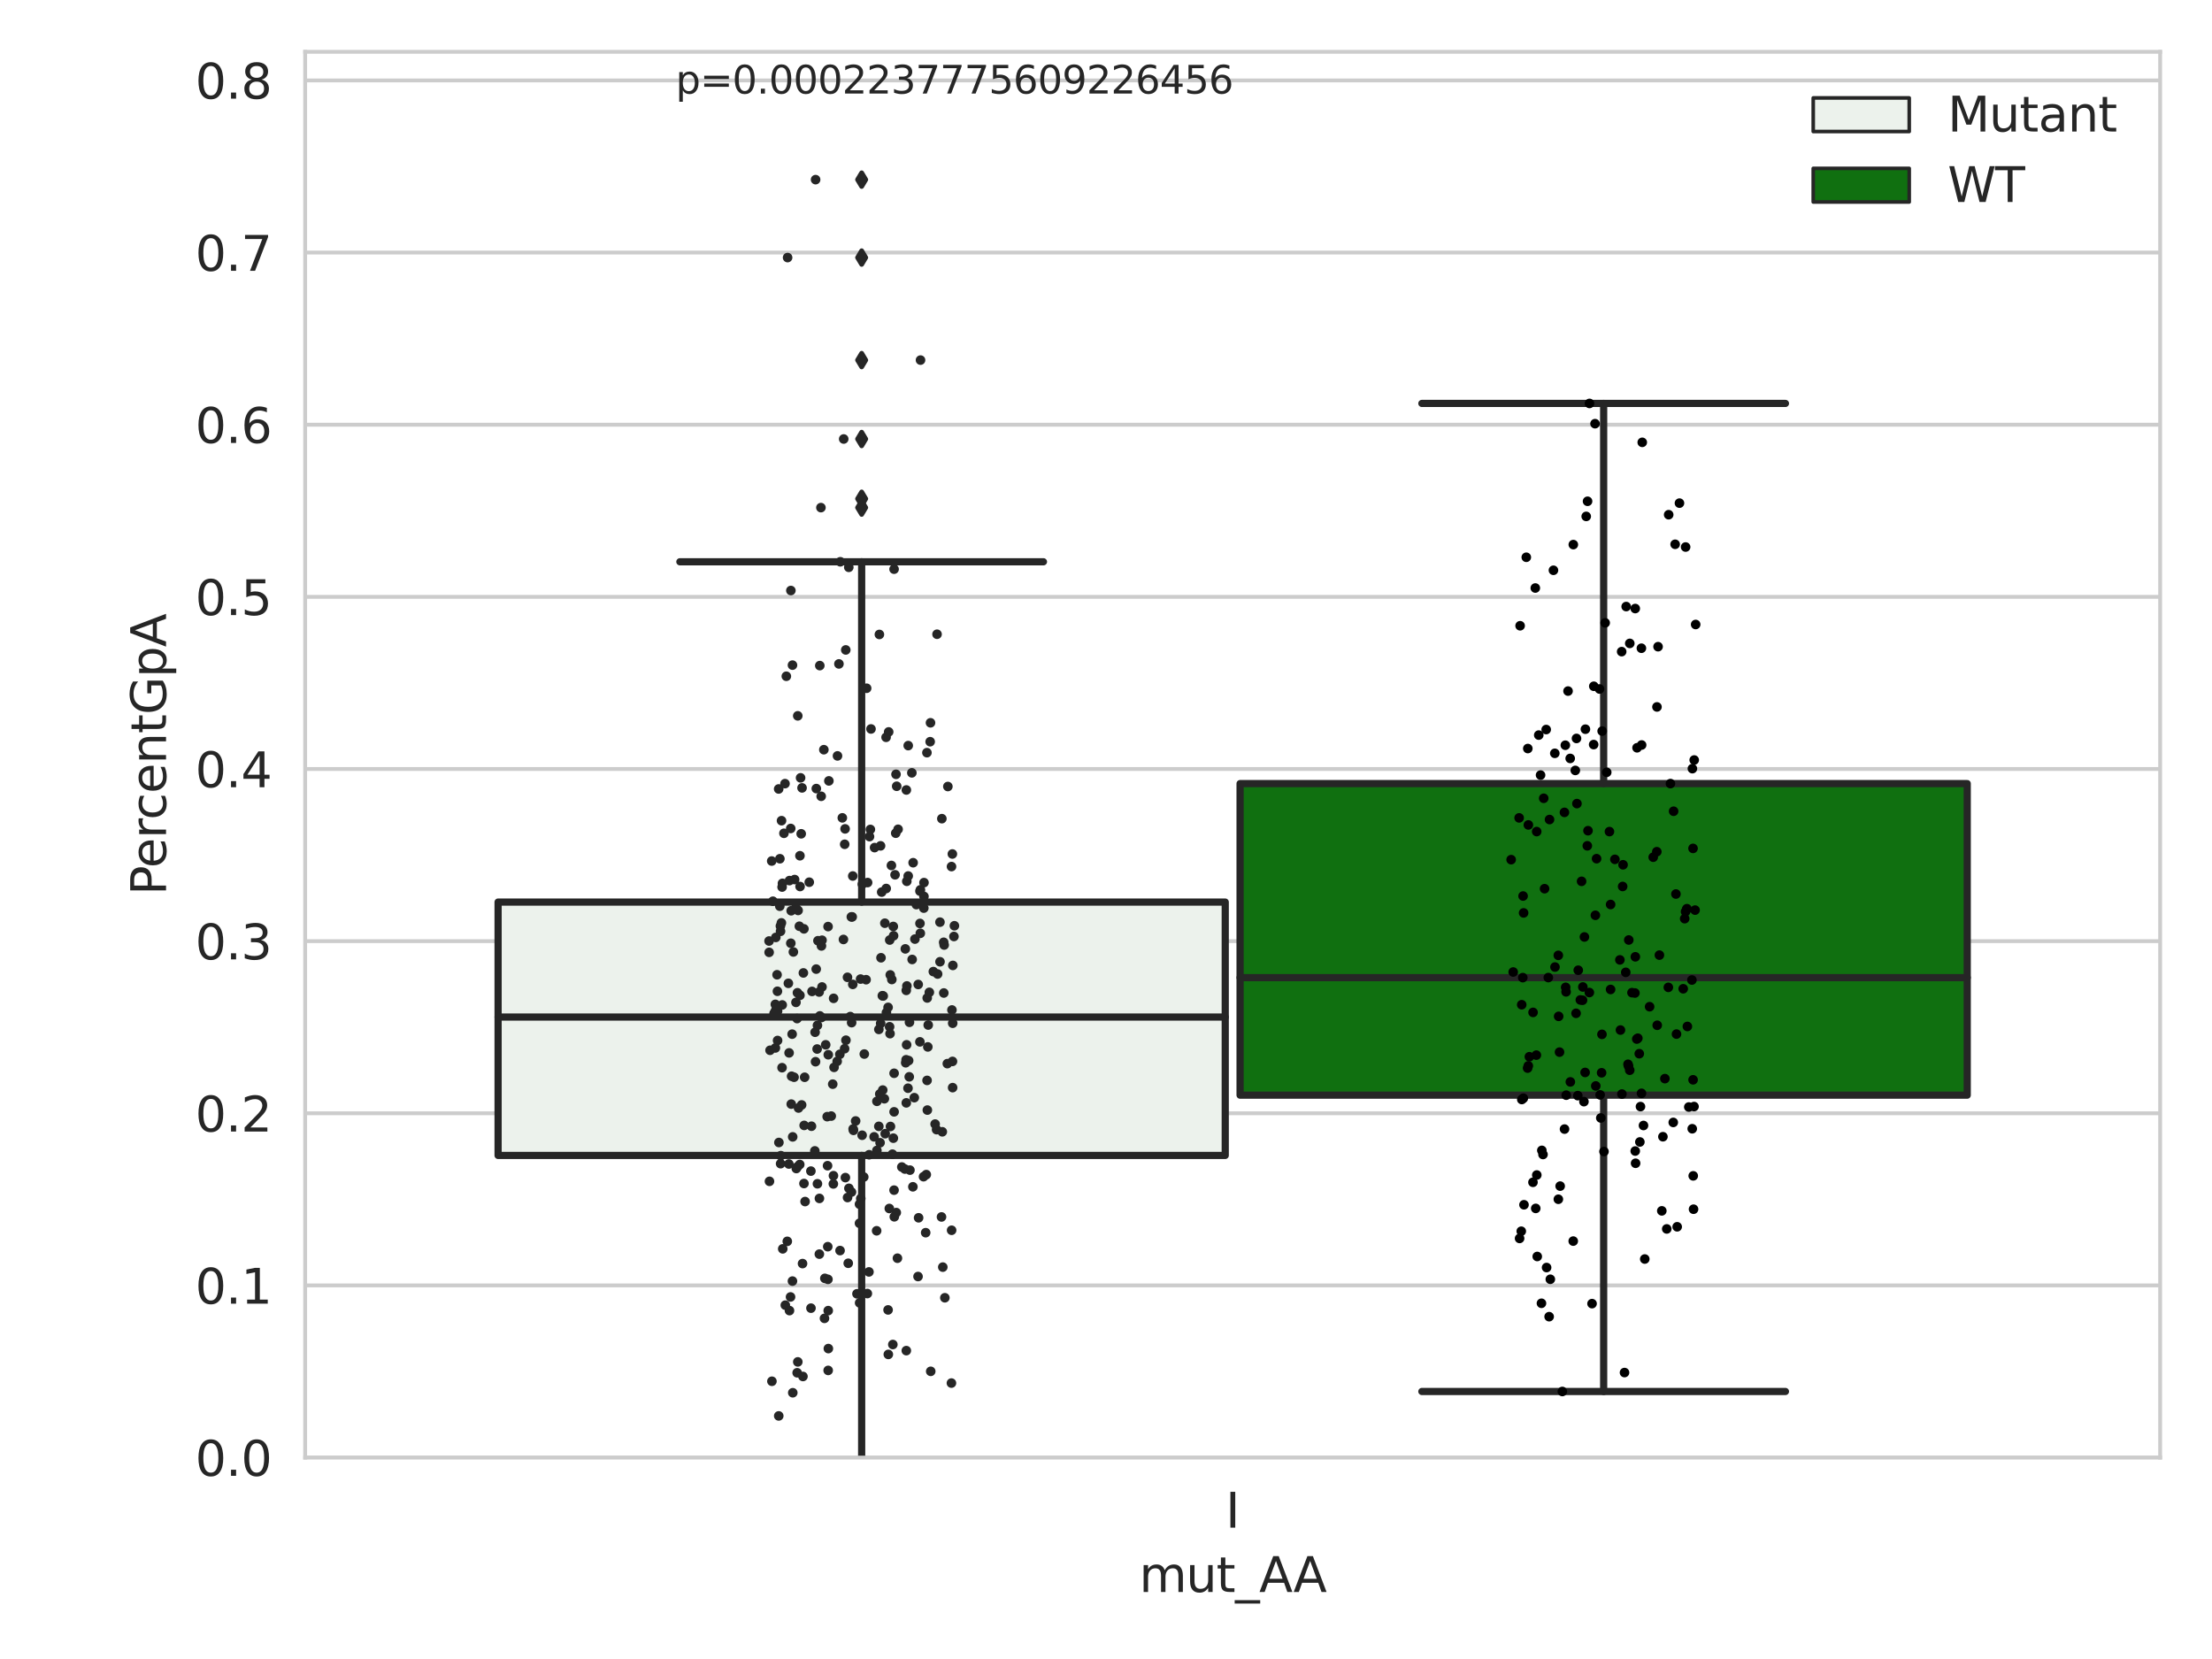 <?xml version="1.0" encoding="utf-8" standalone="no"?>
<!DOCTYPE svg PUBLIC "-//W3C//DTD SVG 1.1//EN"
  "http://www.w3.org/Graphics/SVG/1.1/DTD/svg11.dtd">
<svg xmlns:xlink="http://www.w3.org/1999/xlink" width="460.8pt" height="345.6pt" viewBox="0 0 460.8 345.6" xmlns="http://www.w3.org/2000/svg" version="1.1">
 <defs>
  <style type="text/css">*{stroke-linejoin: round; stroke-linecap: butt}</style>
 </defs>
 <g id="figure_1">
  <g id="patch_1">
   <path d="M 0 345.6 
L 460.8 345.6 
L 460.8 0 
L 0 0 
z
" style="fill: #ffffff"/>
  </g>
  <g id="axes_1">
   <g id="patch_2">
    <path d="M 63.571 303.64 
L 450 303.64 
L 450 10.8 
L 63.571 10.8 
z
" style="fill: #ffffff"/>
   </g>
   <g id="matplotlib.axis_1">
    <g id="xtick_1">
     <g id="text_1">
      <!-- I -->
      <g style="fill: #262626" transform="translate(255.311 318.238)scale(0.1 -0.1)">
       <defs>
        <path id="DejaVuSans-49" d="M 628 4666 
L 1259 4666 
L 1259 0 
L 628 0 
L 628 4666 
z
" transform="scale(0.016)"/>
       </defs>
       <use xlink:href="#DejaVuSans-49"/>
      </g>
     </g>
    </g>
    <g id="text_2">
     <!-- mut_AA -->
     <g style="fill: #262626" transform="translate(237.308 331.638)scale(0.1 -0.1)">
      <defs>
       <path id="DejaVuSans-6d" d="M 3328 2828 
Q 3544 3216 3844 3400 
Q 4144 3584 4550 3584 
Q 5097 3584 5394 3201 
Q 5691 2819 5691 2113 
L 5691 0 
L 5113 0 
L 5113 2094 
Q 5113 2597 4934 2840 
Q 4756 3084 4391 3084 
Q 3944 3084 3684 2787 
Q 3425 2491 3425 1978 
L 3425 0 
L 2847 0 
L 2847 2094 
Q 2847 2600 2669 2842 
Q 2491 3084 2119 3084 
Q 1678 3084 1418 2786 
Q 1159 2488 1159 1978 
L 1159 0 
L 581 0 
L 581 3500 
L 1159 3500 
L 1159 2956 
Q 1356 3278 1631 3431 
Q 1906 3584 2284 3584 
Q 2666 3584 2933 3390 
Q 3200 3197 3328 2828 
z
" transform="scale(0.016)"/>
       <path id="DejaVuSans-75" d="M 544 1381 
L 544 3500 
L 1119 3500 
L 1119 1403 
Q 1119 906 1312 657 
Q 1506 409 1894 409 
Q 2359 409 2629 706 
Q 2900 1003 2900 1516 
L 2900 3500 
L 3475 3500 
L 3475 0 
L 2900 0 
L 2900 538 
Q 2691 219 2414 64 
Q 2138 -91 1772 -91 
Q 1169 -91 856 284 
Q 544 659 544 1381 
z
M 1991 3584 
L 1991 3584 
z
" transform="scale(0.016)"/>
       <path id="DejaVuSans-74" d="M 1172 4494 
L 1172 3500 
L 2356 3500 
L 2356 3053 
L 1172 3053 
L 1172 1153 
Q 1172 725 1289 603 
Q 1406 481 1766 481 
L 2356 481 
L 2356 0 
L 1766 0 
Q 1100 0 847 248 
Q 594 497 594 1153 
L 594 3053 
L 172 3053 
L 172 3500 
L 594 3500 
L 594 4494 
L 1172 4494 
z
" transform="scale(0.016)"/>
       <path id="DejaVuSans-5f" d="M 3263 -1063 
L 3263 -1509 
L -63 -1509 
L -63 -1063 
L 3263 -1063 
z
" transform="scale(0.016)"/>
       <path id="DejaVuSans-41" d="M 2188 4044 
L 1331 1722 
L 3047 1722 
L 2188 4044 
z
M 1831 4666 
L 2547 4666 
L 4325 0 
L 3669 0 
L 3244 1197 
L 1141 1197 
L 716 0 
L 50 0 
L 1831 4666 
z
" transform="scale(0.016)"/>
      </defs>
      <use xlink:href="#DejaVuSans-6d"/>
      <use xlink:href="#DejaVuSans-75" x="97.412"/>
      <use xlink:href="#DejaVuSans-74" x="160.791"/>
      <use xlink:href="#DejaVuSans-5f" x="200"/>
      <use xlink:href="#DejaVuSans-41" x="250"/>
      <use xlink:href="#DejaVuSans-41" x="321.158"/>
     </g>
    </g>
   </g>
   <g id="matplotlib.axis_2">
    <g id="ytick_1">
     <g id="line2d_1">
      <path d="M 63.571 303.64 
L 450 303.64 
" clip-path="url(#pd2287a9dde)" style="fill: none; stroke: #cccccc; stroke-width: 0.8; stroke-linecap: round"/>
     </g>
     <g id="text_3">
      <!-- 0.0 -->
      <g style="fill: #262626" transform="translate(40.668 307.439)scale(0.1 -0.1)">
       <defs>
        <path id="DejaVuSans-30" d="M 2034 4250 
Q 1547 4250 1301 3770 
Q 1056 3291 1056 2328 
Q 1056 1369 1301 889 
Q 1547 409 2034 409 
Q 2525 409 2770 889 
Q 3016 1369 3016 2328 
Q 3016 3291 2770 3770 
Q 2525 4250 2034 4250 
z
M 2034 4750 
Q 2819 4750 3233 4129 
Q 3647 3509 3647 2328 
Q 3647 1150 3233 529 
Q 2819 -91 2034 -91 
Q 1250 -91 836 529 
Q 422 1150 422 2328 
Q 422 3509 836 4129 
Q 1250 4750 2034 4750 
z
" transform="scale(0.016)"/>
        <path id="DejaVuSans-2e" d="M 684 794 
L 1344 794 
L 1344 0 
L 684 0 
L 684 794 
z
" transform="scale(0.016)"/>
       </defs>
       <use xlink:href="#DejaVuSans-30"/>
       <use xlink:href="#DejaVuSans-2e" x="63.623"/>
       <use xlink:href="#DejaVuSans-30" x="95.41"/>
      </g>
     </g>
    </g>
    <g id="ytick_2">
     <g id="line2d_2">
      <path d="M 63.571 267.779 
L 450 267.779 
" clip-path="url(#pd2287a9dde)" style="fill: none; stroke: #cccccc; stroke-width: 0.8; stroke-linecap: round"/>
     </g>
     <g id="text_4">
      <!-- 0.1 -->
      <g style="fill: #262626" transform="translate(40.668 271.578)scale(0.1 -0.1)">
       <defs>
        <path id="DejaVuSans-31" d="M 794 531 
L 1825 531 
L 1825 4091 
L 703 3866 
L 703 4441 
L 1819 4666 
L 2450 4666 
L 2450 531 
L 3481 531 
L 3481 0 
L 794 0 
L 794 531 
z
" transform="scale(0.016)"/>
       </defs>
       <use xlink:href="#DejaVuSans-30"/>
       <use xlink:href="#DejaVuSans-2e" x="63.623"/>
       <use xlink:href="#DejaVuSans-31" x="95.41"/>
      </g>
     </g>
    </g>
    <g id="ytick_3">
     <g id="line2d_3">
      <path d="M 63.571 231.918 
L 450 231.918 
" clip-path="url(#pd2287a9dde)" style="fill: none; stroke: #cccccc; stroke-width: 0.8; stroke-linecap: round"/>
     </g>
     <g id="text_5">
      <!-- 0.2 -->
      <g style="fill: #262626" transform="translate(40.668 235.717)scale(0.1 -0.1)">
       <defs>
        <path id="DejaVuSans-32" d="M 1228 531 
L 3431 531 
L 3431 0 
L 469 0 
L 469 531 
Q 828 903 1448 1529 
Q 2069 2156 2228 2338 
Q 2531 2678 2651 2914 
Q 2772 3150 2772 3378 
Q 2772 3750 2511 3984 
Q 2250 4219 1831 4219 
Q 1534 4219 1204 4116 
Q 875 4013 500 3803 
L 500 4441 
Q 881 4594 1212 4672 
Q 1544 4750 1819 4750 
Q 2544 4750 2975 4387 
Q 3406 4025 3406 3419 
Q 3406 3131 3298 2873 
Q 3191 2616 2906 2266 
Q 2828 2175 2409 1742 
Q 1991 1309 1228 531 
z
" transform="scale(0.016)"/>
       </defs>
       <use xlink:href="#DejaVuSans-30"/>
       <use xlink:href="#DejaVuSans-2e" x="63.623"/>
       <use xlink:href="#DejaVuSans-32" x="95.41"/>
      </g>
     </g>
    </g>
    <g id="ytick_4">
     <g id="line2d_4">
      <path d="M 63.571 196.056 
L 450 196.056 
" clip-path="url(#pd2287a9dde)" style="fill: none; stroke: #cccccc; stroke-width: 0.8; stroke-linecap: round"/>
     </g>
     <g id="text_6">
      <!-- 0.3 -->
      <g style="fill: #262626" transform="translate(40.668 199.856)scale(0.1 -0.1)">
       <defs>
        <path id="DejaVuSans-33" d="M 2597 2516 
Q 3050 2419 3304 2112 
Q 3559 1806 3559 1356 
Q 3559 666 3084 287 
Q 2609 -91 1734 -91 
Q 1441 -91 1130 -33 
Q 819 25 488 141 
L 488 750 
Q 750 597 1062 519 
Q 1375 441 1716 441 
Q 2309 441 2620 675 
Q 2931 909 2931 1356 
Q 2931 1769 2642 2001 
Q 2353 2234 1838 2234 
L 1294 2234 
L 1294 2753 
L 1863 2753 
Q 2328 2753 2575 2939 
Q 2822 3125 2822 3475 
Q 2822 3834 2567 4026 
Q 2313 4219 1838 4219 
Q 1578 4219 1281 4162 
Q 984 4106 628 3988 
L 628 4550 
Q 988 4650 1302 4700 
Q 1616 4750 1894 4750 
Q 2613 4750 3031 4423 
Q 3450 4097 3450 3541 
Q 3450 3153 3228 2886 
Q 3006 2619 2597 2516 
z
" transform="scale(0.016)"/>
       </defs>
       <use xlink:href="#DejaVuSans-30"/>
       <use xlink:href="#DejaVuSans-2e" x="63.623"/>
       <use xlink:href="#DejaVuSans-33" x="95.41"/>
      </g>
     </g>
    </g>
    <g id="ytick_5">
     <g id="line2d_5">
      <path d="M 63.571 160.195 
L 450 160.195 
" clip-path="url(#pd2287a9dde)" style="fill: none; stroke: #cccccc; stroke-width: 0.8; stroke-linecap: round"/>
     </g>
     <g id="text_7">
      <!-- 0.4 -->
      <g style="fill: #262626" transform="translate(40.668 163.994)scale(0.1 -0.1)">
       <defs>
        <path id="DejaVuSans-34" d="M 2419 4116 
L 825 1625 
L 2419 1625 
L 2419 4116 
z
M 2253 4666 
L 3047 4666 
L 3047 1625 
L 3713 1625 
L 3713 1100 
L 3047 1100 
L 3047 0 
L 2419 0 
L 2419 1100 
L 313 1100 
L 313 1709 
L 2253 4666 
z
" transform="scale(0.016)"/>
       </defs>
       <use xlink:href="#DejaVuSans-30"/>
       <use xlink:href="#DejaVuSans-2e" x="63.623"/>
       <use xlink:href="#DejaVuSans-34" x="95.41"/>
      </g>
     </g>
    </g>
    <g id="ytick_6">
     <g id="line2d_6">
      <path d="M 63.571 124.334 
L 450 124.334 
" clip-path="url(#pd2287a9dde)" style="fill: none; stroke: #cccccc; stroke-width: 0.8; stroke-linecap: round"/>
     </g>
     <g id="text_8">
      <!-- 0.5 -->
      <g style="fill: #262626" transform="translate(40.668 128.133)scale(0.1 -0.1)">
       <defs>
        <path id="DejaVuSans-35" d="M 691 4666 
L 3169 4666 
L 3169 4134 
L 1269 4134 
L 1269 2991 
Q 1406 3038 1543 3061 
Q 1681 3084 1819 3084 
Q 2600 3084 3056 2656 
Q 3513 2228 3513 1497 
Q 3513 744 3044 326 
Q 2575 -91 1722 -91 
Q 1428 -91 1123 -41 
Q 819 9 494 109 
L 494 744 
Q 775 591 1075 516 
Q 1375 441 1709 441 
Q 2250 441 2565 725 
Q 2881 1009 2881 1497 
Q 2881 1984 2565 2268 
Q 2250 2553 1709 2553 
Q 1456 2553 1204 2497 
Q 953 2441 691 2322 
L 691 4666 
z
" transform="scale(0.016)"/>
       </defs>
       <use xlink:href="#DejaVuSans-30"/>
       <use xlink:href="#DejaVuSans-2e" x="63.623"/>
       <use xlink:href="#DejaVuSans-35" x="95.41"/>
      </g>
     </g>
    </g>
    <g id="ytick_7">
     <g id="line2d_7">
      <path d="M 63.571 88.473 
L 450 88.473 
" clip-path="url(#pd2287a9dde)" style="fill: none; stroke: #cccccc; stroke-width: 0.8; stroke-linecap: round"/>
     </g>
     <g id="text_9">
      <!-- 0.6 -->
      <g style="fill: #262626" transform="translate(40.668 92.272)scale(0.1 -0.1)">
       <defs>
        <path id="DejaVuSans-36" d="M 2113 2584 
Q 1688 2584 1439 2293 
Q 1191 2003 1191 1497 
Q 1191 994 1439 701 
Q 1688 409 2113 409 
Q 2538 409 2786 701 
Q 3034 994 3034 1497 
Q 3034 2003 2786 2293 
Q 2538 2584 2113 2584 
z
M 3366 4563 
L 3366 3988 
Q 3128 4100 2886 4159 
Q 2644 4219 2406 4219 
Q 1781 4219 1451 3797 
Q 1122 3375 1075 2522 
Q 1259 2794 1537 2939 
Q 1816 3084 2150 3084 
Q 2853 3084 3261 2657 
Q 3669 2231 3669 1497 
Q 3669 778 3244 343 
Q 2819 -91 2113 -91 
Q 1303 -91 875 529 
Q 447 1150 447 2328 
Q 447 3434 972 4092 
Q 1497 4750 2381 4750 
Q 2619 4750 2861 4703 
Q 3103 4656 3366 4563 
z
" transform="scale(0.016)"/>
       </defs>
       <use xlink:href="#DejaVuSans-30"/>
       <use xlink:href="#DejaVuSans-2e" x="63.623"/>
       <use xlink:href="#DejaVuSans-36" x="95.41"/>
      </g>
     </g>
    </g>
    <g id="ytick_8">
     <g id="line2d_8">
      <path d="M 63.571 52.612 
L 450 52.612 
" clip-path="url(#pd2287a9dde)" style="fill: none; stroke: #cccccc; stroke-width: 0.8; stroke-linecap: round"/>
     </g>
     <g id="text_10">
      <!-- 0.7 -->
      <g style="fill: #262626" transform="translate(40.668 56.411)scale(0.1 -0.1)">
       <defs>
        <path id="DejaVuSans-37" d="M 525 4666 
L 3525 4666 
L 3525 4397 
L 1831 0 
L 1172 0 
L 2766 4134 
L 525 4134 
L 525 4666 
z
" transform="scale(0.016)"/>
       </defs>
       <use xlink:href="#DejaVuSans-30"/>
       <use xlink:href="#DejaVuSans-2e" x="63.623"/>
       <use xlink:href="#DejaVuSans-37" x="95.41"/>
      </g>
     </g>
    </g>
    <g id="ytick_9">
     <g id="line2d_9">
      <path d="M 63.571 16.751 
L 450 16.751 
" clip-path="url(#pd2287a9dde)" style="fill: none; stroke: #cccccc; stroke-width: 0.8; stroke-linecap: round"/>
     </g>
     <g id="text_11">
      <!-- 0.8 -->
      <g style="fill: #262626" transform="translate(40.668 20.55)scale(0.1 -0.1)">
       <defs>
        <path id="DejaVuSans-38" d="M 2034 2216 
Q 1584 2216 1326 1975 
Q 1069 1734 1069 1313 
Q 1069 891 1326 650 
Q 1584 409 2034 409 
Q 2484 409 2743 651 
Q 3003 894 3003 1313 
Q 3003 1734 2745 1975 
Q 2488 2216 2034 2216 
z
M 1403 2484 
Q 997 2584 770 2862 
Q 544 3141 544 3541 
Q 544 4100 942 4425 
Q 1341 4750 2034 4750 
Q 2731 4750 3128 4425 
Q 3525 4100 3525 3541 
Q 3525 3141 3298 2862 
Q 3072 2584 2669 2484 
Q 3125 2378 3379 2068 
Q 3634 1759 3634 1313 
Q 3634 634 3220 271 
Q 2806 -91 2034 -91 
Q 1263 -91 848 271 
Q 434 634 434 1313 
Q 434 1759 690 2068 
Q 947 2378 1403 2484 
z
M 1172 3481 
Q 1172 3119 1398 2916 
Q 1625 2713 2034 2713 
Q 2441 2713 2670 2916 
Q 2900 3119 2900 3481 
Q 2900 3844 2670 4047 
Q 2441 4250 2034 4250 
Q 1625 4250 1398 4047 
Q 1172 3844 1172 3481 
z
" transform="scale(0.016)"/>
       </defs>
       <use xlink:href="#DejaVuSans-30"/>
       <use xlink:href="#DejaVuSans-2e" x="63.623"/>
       <use xlink:href="#DejaVuSans-38" x="95.41"/>
      </g>
     </g>
    </g>
    <g id="text_12">
     <!-- PercentGpA -->
     <g style="fill: #262626" transform="translate(34.588 186.497)rotate(-90)scale(0.1 -0.1)">
      <defs>
       <path id="DejaVuSans-50" d="M 1259 4147 
L 1259 2394 
L 2053 2394 
Q 2494 2394 2734 2622 
Q 2975 2850 2975 3272 
Q 2975 3691 2734 3919 
Q 2494 4147 2053 4147 
L 1259 4147 
z
M 628 4666 
L 2053 4666 
Q 2838 4666 3239 4311 
Q 3641 3956 3641 3272 
Q 3641 2581 3239 2228 
Q 2838 1875 2053 1875 
L 1259 1875 
L 1259 0 
L 628 0 
L 628 4666 
z
" transform="scale(0.016)"/>
       <path id="DejaVuSans-65" d="M 3597 1894 
L 3597 1613 
L 953 1613 
Q 991 1019 1311 708 
Q 1631 397 2203 397 
Q 2534 397 2845 478 
Q 3156 559 3463 722 
L 3463 178 
Q 3153 47 2828 -22 
Q 2503 -91 2169 -91 
Q 1331 -91 842 396 
Q 353 884 353 1716 
Q 353 2575 817 3079 
Q 1281 3584 2069 3584 
Q 2775 3584 3186 3129 
Q 3597 2675 3597 1894 
z
M 3022 2063 
Q 3016 2534 2758 2815 
Q 2500 3097 2075 3097 
Q 1594 3097 1305 2825 
Q 1016 2553 972 2059 
L 3022 2063 
z
" transform="scale(0.016)"/>
       <path id="DejaVuSans-72" d="M 2631 2963 
Q 2534 3019 2420 3045 
Q 2306 3072 2169 3072 
Q 1681 3072 1420 2755 
Q 1159 2438 1159 1844 
L 1159 0 
L 581 0 
L 581 3500 
L 1159 3500 
L 1159 2956 
Q 1341 3275 1631 3429 
Q 1922 3584 2338 3584 
Q 2397 3584 2469 3576 
Q 2541 3569 2628 3553 
L 2631 2963 
z
" transform="scale(0.016)"/>
       <path id="DejaVuSans-63" d="M 3122 3366 
L 3122 2828 
Q 2878 2963 2633 3030 
Q 2388 3097 2138 3097 
Q 1578 3097 1268 2742 
Q 959 2388 959 1747 
Q 959 1106 1268 751 
Q 1578 397 2138 397 
Q 2388 397 2633 464 
Q 2878 531 3122 666 
L 3122 134 
Q 2881 22 2623 -34 
Q 2366 -91 2075 -91 
Q 1284 -91 818 406 
Q 353 903 353 1747 
Q 353 2603 823 3093 
Q 1294 3584 2113 3584 
Q 2378 3584 2631 3529 
Q 2884 3475 3122 3366 
z
" transform="scale(0.016)"/>
       <path id="DejaVuSans-6e" d="M 3513 2113 
L 3513 0 
L 2938 0 
L 2938 2094 
Q 2938 2591 2744 2837 
Q 2550 3084 2163 3084 
Q 1697 3084 1428 2787 
Q 1159 2491 1159 1978 
L 1159 0 
L 581 0 
L 581 3500 
L 1159 3500 
L 1159 2956 
Q 1366 3272 1645 3428 
Q 1925 3584 2291 3584 
Q 2894 3584 3203 3211 
Q 3513 2838 3513 2113 
z
" transform="scale(0.016)"/>
       <path id="DejaVuSans-47" d="M 3809 666 
L 3809 1919 
L 2778 1919 
L 2778 2438 
L 4434 2438 
L 4434 434 
Q 4069 175 3628 42 
Q 3188 -91 2688 -91 
Q 1594 -91 976 548 
Q 359 1188 359 2328 
Q 359 3472 976 4111 
Q 1594 4750 2688 4750 
Q 3144 4750 3555 4637 
Q 3966 4525 4313 4306 
L 4313 3634 
Q 3963 3931 3569 4081 
Q 3175 4231 2741 4231 
Q 1884 4231 1454 3753 
Q 1025 3275 1025 2328 
Q 1025 1384 1454 906 
Q 1884 428 2741 428 
Q 3075 428 3337 486 
Q 3600 544 3809 666 
z
" transform="scale(0.016)"/>
       <path id="DejaVuSans-70" d="M 1159 525 
L 1159 -1331 
L 581 -1331 
L 581 3500 
L 1159 3500 
L 1159 2969 
Q 1341 3281 1617 3432 
Q 1894 3584 2278 3584 
Q 2916 3584 3314 3078 
Q 3713 2572 3713 1747 
Q 3713 922 3314 415 
Q 2916 -91 2278 -91 
Q 1894 -91 1617 61 
Q 1341 213 1159 525 
z
M 3116 1747 
Q 3116 2381 2855 2742 
Q 2594 3103 2138 3103 
Q 1681 3103 1420 2742 
Q 1159 2381 1159 1747 
Q 1159 1113 1420 752 
Q 1681 391 2138 391 
Q 2594 391 2855 752 
Q 3116 1113 3116 1747 
z
" transform="scale(0.016)"/>
      </defs>
      <use xlink:href="#DejaVuSans-50"/>
      <use xlink:href="#DejaVuSans-65" x="56.678"/>
      <use xlink:href="#DejaVuSans-72" x="118.201"/>
      <use xlink:href="#DejaVuSans-63" x="157.064"/>
      <use xlink:href="#DejaVuSans-65" x="212.045"/>
      <use xlink:href="#DejaVuSans-6e" x="273.568"/>
      <use xlink:href="#DejaVuSans-74" x="336.947"/>
      <use xlink:href="#DejaVuSans-47" x="376.156"/>
      <use xlink:href="#DejaVuSans-70" x="453.646"/>
      <use xlink:href="#DejaVuSans-41" x="517.123"/>
     </g>
    </g>
   </g>
   <g id="patch_3">
    <path d="M 103.76 240.699 
L 255.24 240.699 
L 255.24 187.919 
L 103.76 187.919 
L 103.76 240.699 
z
" clip-path="url(#pd2287a9dde)" style="fill: #ecf2ec; stroke: #262626; stroke-width: 1.5; stroke-linejoin: miter"/>
   </g>
   <g id="patch_4">
    <path d="M 258.331 228.143 
L 409.811 228.143 
L 409.811 163.237 
L 258.331 163.237 
L 258.331 228.143 
z
" clip-path="url(#pd2287a9dde)" style="fill: #107010; stroke: #262626; stroke-width: 1.5; stroke-linejoin: miter"/>
   </g>
   <g id="patch_5">
    <path d="M 256.786 303.64 
L 256.786 303.64 
L 256.786 303.64 
L 256.786 303.64 
z
" clip-path="url(#pd2287a9dde)" style="fill: #ecf2ec; stroke: #262626; stroke-width: 0.75; stroke-linejoin: miter"/>
   </g>
   <g id="patch_6">
    <path d="M 256.786 303.64 
L 256.786 303.64 
L 256.786 303.64 
L 256.786 303.64 
z
" clip-path="url(#pd2287a9dde)" style="fill: #107010; stroke: #262626; stroke-width: 0.75; stroke-linejoin: miter"/>
   </g>
   <g id="PathCollection_1"/>
   <g id="PathCollection_2"/>
   <g id="line2d_10">
    <path d="M 179.5 240.699 
L 179.5 318.181 
" clip-path="url(#pd2287a9dde)" style="fill: none; stroke: #262626; stroke-width: 1.5; stroke-linecap: round"/>
   </g>
   <g id="line2d_11">
    <path d="M 179.5 187.919 
L 179.5 117.029 
" clip-path="url(#pd2287a9dde)" style="fill: none; stroke: #262626; stroke-width: 1.5; stroke-linecap: round"/>
   </g>
   <g id="line2d_12">
    <path d="M 141.63 318.181 
L 217.37 318.181 
" clip-path="url(#pd2287a9dde)" style="fill: none; stroke: #262626; stroke-width: 1.5; stroke-linecap: round"/>
   </g>
   <g id="line2d_13">
    <path d="M 141.63 117.029 
L 217.37 117.029 
" clip-path="url(#pd2287a9dde)" style="fill: none; stroke: #262626; stroke-width: 1.5; stroke-linecap: round"/>
   </g>
   <g id="line2d_14">
    <defs>
     <path id="md868e37351" d="M -0 1.414 
L 0.849 0 
L 0 -1.414 
L -0.849 -0 
z
" style="stroke: #262626; stroke-linejoin: miter"/>
    </defs>
    <g clip-path="url(#pd2287a9dde)">
     <use xlink:href="#md868e37351" x="179.5" y="323.672" style="fill: #262626; stroke: #262626; stroke-linejoin: miter"/>
     <use xlink:href="#md868e37351" x="179.5" y="103.898" style="fill: #262626; stroke: #262626; stroke-linejoin: miter"/>
     <use xlink:href="#md868e37351" x="179.5" y="105.746" style="fill: #262626; stroke: #262626; stroke-linejoin: miter"/>
     <use xlink:href="#md868e37351" x="179.5" y="75.015" style="fill: #262626; stroke: #262626; stroke-linejoin: miter"/>
     <use xlink:href="#md868e37351" x="179.5" y="91.451" style="fill: #262626; stroke: #262626; stroke-linejoin: miter"/>
     <use xlink:href="#md868e37351" x="179.5" y="53.656" style="fill: #262626; stroke: #262626; stroke-linejoin: miter"/>
     <use xlink:href="#md868e37351" x="179.5" y="37.422" style="fill: #262626; stroke: #262626; stroke-linejoin: miter"/>
    </g>
   </g>
   <g id="line2d_15">
    <path d="M 334.071 228.143 
L 334.071 289.872 
" clip-path="url(#pd2287a9dde)" style="fill: none; stroke: #262626; stroke-width: 1.5; stroke-linecap: round"/>
   </g>
   <g id="line2d_16">
    <path d="M 334.071 163.237 
L 334.071 84.043 
" clip-path="url(#pd2287a9dde)" style="fill: none; stroke: #262626; stroke-width: 1.5; stroke-linecap: round"/>
   </g>
   <g id="line2d_17">
    <path d="M 296.201 289.872 
L 371.941 289.872 
" clip-path="url(#pd2287a9dde)" style="fill: none; stroke: #262626; stroke-width: 1.5; stroke-linecap: round"/>
   </g>
   <g id="line2d_18">
    <path d="M 296.201 84.043 
L 371.941 84.043 
" clip-path="url(#pd2287a9dde)" style="fill: none; stroke: #262626; stroke-width: 1.5; stroke-linecap: round"/>
   </g>
   <g id="line2d_19">
    <g clip-path="url(#pd2287a9dde)">
     <use xlink:href="#md868e37351" x="334.071" y="368.542" style="fill: #262626; stroke: #262626; stroke-linejoin: miter"/>
    </g>
   </g>
   <g id="line2d_20">
    <path d="M 103.76 211.872 
L 255.24 211.872 
" clip-path="url(#pd2287a9dde)" style="fill: none; stroke: #262626; stroke-width: 1.5; stroke-linecap: round"/>
   </g>
   <g id="line2d_21">
    <path d="M 258.331 203.659 
L 409.811 203.659 
" clip-path="url(#pd2287a9dde)" style="fill: none; stroke: #262626; stroke-width: 1.5; stroke-linecap: round"/>
   </g>
   <g id="patch_7">
    <path d="M 63.571 303.64 
L 63.571 10.8 
" style="fill: none; stroke: #cccccc; stroke-width: 0.8; stroke-linejoin: miter; stroke-linecap: square"/>
   </g>
   <g id="patch_8">
    <path d="M 450 303.64 
L 450 10.8 
" style="fill: none; stroke: #cccccc; stroke-width: 0.8; stroke-linejoin: miter; stroke-linecap: square"/>
   </g>
   <g id="patch_9">
    <path d="M 63.571 303.64 
L 450 303.64 
" style="fill: none; stroke: #cccccc; stroke-width: 0.8; stroke-linejoin: miter; stroke-linecap: square"/>
   </g>
   <g id="patch_10">
    <path d="M 63.571 10.8 
L 450 10.8 
" style="fill: none; stroke: #cccccc; stroke-width: 0.8; stroke-linejoin: miter; stroke-linecap: square"/>
   </g>
   <g id="PathCollection_3">
    <defs>
     <path id="C0_0_4389507aba" d="M 0 1 
C 0.265 1 0.52 0.895 0.707 0.707 
C 0.895 0.52 1 0.265 1 -0 
C 1 -0.265 0.895 -0.52 0.707 -0.707 
C 0.52 -0.895 0.265 -1 0 -1 
C -0.265 -1 -0.52 -0.895 -0.707 -0.707 
C -0.895 -0.52 -1 -0.265 -1 0 
C -1 0.265 -0.895 0.52 -0.707 0.707 
C -0.52 0.895 -0.265 1 0 1 
z
"/>
    </defs>
    <g clip-path="url(#pd2287a9dde)">
     <use xlink:href="#C0_0_4389507aba" x="185.127" y="152.474" style="fill: #262626"/>
    </g>
    <g clip-path="url(#pd2287a9dde)">
     <use xlink:href="#C0_0_4389507aba" x="188.504" y="243.533" style="fill: #262626"/>
    </g>
    <g clip-path="url(#pd2287a9dde)">
     <use xlink:href="#C0_0_4389507aba" x="172.476" y="266.511" style="fill: #262626"/>
    </g>
    <g clip-path="url(#pd2287a9dde)">
     <use xlink:href="#C0_0_4389507aba" x="171.123" y="197.054" style="fill: #262626"/>
    </g>
    <g clip-path="url(#pd2287a9dde)">
     <use xlink:href="#C0_0_4389507aba" x="188.676" y="221.393" style="fill: #262626"/>
    </g>
    <g clip-path="url(#pd2287a9dde)">
     <use xlink:href="#C0_0_4389507aba" x="173.622" y="244.92" style="fill: #262626"/>
    </g>
    <g clip-path="url(#pd2287a9dde)">
     <use xlink:href="#C0_0_4389507aba" x="162.655" y="240.748" style="fill: #262626"/>
    </g>
    <g clip-path="url(#pd2287a9dde)">
     <use xlink:href="#C0_0_4389507aba" x="181.132" y="174.28" style="fill: #262626"/>
    </g>
    <g clip-path="url(#pd2287a9dde)">
     <use xlink:href="#C0_0_4389507aba" x="173.654" y="207.971" style="fill: #262626"/>
    </g>
    <g clip-path="url(#pd2287a9dde)">
     <use xlink:href="#C0_0_4389507aba" x="177.724" y="235.18" style="fill: #262626"/>
    </g>
    <g clip-path="url(#pd2287a9dde)">
     <use xlink:href="#C0_0_4389507aba" x="185.261" y="251.75" style="fill: #262626"/>
    </g>
    <g clip-path="url(#pd2287a9dde)">
     <use xlink:href="#C0_0_4389507aba" x="171.117" y="211.973" style="fill: #262626"/>
    </g>
    <g clip-path="url(#pd2287a9dde)">
     <use xlink:href="#C0_0_4389507aba" x="186.952" y="262.107" style="fill: #262626"/>
    </g>
    <g clip-path="url(#pd2287a9dde)">
     <use xlink:href="#C0_0_4389507aba" x="188.76" y="220.766" style="fill: #262626"/>
    </g>
    <g clip-path="url(#pd2287a9dde)">
     <use xlink:href="#C0_0_4389507aba" x="166.522" y="192.953" style="fill: #262626"/>
    </g>
    <g clip-path="url(#pd2287a9dde)">
     <use xlink:href="#C0_0_4389507aba" x="190.894" y="188.442" style="fill: #262626"/>
    </g>
    <g clip-path="url(#pd2287a9dde)">
     <use xlink:href="#C0_0_4389507aba" x="179.477" y="103.898" style="fill: #262626"/>
    </g>
    <g clip-path="url(#pd2287a9dde)">
     <use xlink:href="#C0_0_4389507aba" x="186.795" y="163.792" style="fill: #262626"/>
    </g>
    <g clip-path="url(#pd2287a9dde)">
     <use xlink:href="#C0_0_4389507aba" x="164.832" y="230.005" style="fill: #262626"/>
    </g>
    <g clip-path="url(#pd2287a9dde)">
     <use xlink:href="#C0_0_4389507aba" x="166.604" y="242.586" style="fill: #262626"/>
    </g>
    <g clip-path="url(#pd2287a9dde)">
     <use xlink:href="#C0_0_4389507aba" x="167.183" y="263.226" style="fill: #262626"/>
    </g>
    <g clip-path="url(#pd2287a9dde)">
     <use xlink:href="#C0_0_4389507aba" x="167.082" y="164.131" style="fill: #262626"/>
    </g>
    <g clip-path="url(#pd2287a9dde)">
     <use xlink:href="#C0_0_4389507aba" x="195.324" y="202.906" style="fill: #262626"/>
    </g>
    <g clip-path="url(#pd2287a9dde)">
     <use xlink:href="#C0_0_4389507aba" x="166.346" y="230.816" style="fill: #262626"/>
    </g>
    <g clip-path="url(#pd2287a9dde)">
     <use xlink:href="#C0_0_4389507aba" x="179.64" y="184.2" style="fill: #262626"/>
    </g>
    <g clip-path="url(#pd2287a9dde)">
     <use xlink:href="#C0_0_4389507aba" x="164.385" y="219.334" style="fill: #262626"/>
    </g>
    <g clip-path="url(#pd2287a9dde)">
     <use xlink:href="#C0_0_4389507aba" x="177.351" y="191.007" style="fill: #262626"/>
    </g>
    <g clip-path="url(#pd2287a9dde)">
     <use xlink:href="#C0_0_4389507aba" x="177.412" y="213.036" style="fill: #262626"/>
    </g>
    <g clip-path="url(#pd2287a9dde)">
     <use xlink:href="#C0_0_4389507aba" x="167.713" y="250.304" style="fill: #262626"/>
    </g>
    <g clip-path="url(#pd2287a9dde)">
     <use xlink:href="#C0_0_4389507aba" x="176.847" y="247.548" style="fill: #262626"/>
    </g>
    <g clip-path="url(#pd2287a9dde)">
     <use xlink:href="#C0_0_4389507aba" x="185.344" y="195.826" style="fill: #262626"/>
    </g>
    <g clip-path="url(#pd2287a9dde)">
     <use xlink:href="#C0_0_4389507aba" x="163.06" y="260.157" style="fill: #262626"/>
    </g>
    <g clip-path="url(#pd2287a9dde)">
     <use xlink:href="#C0_0_4389507aba" x="196.612" y="206.859" style="fill: #262626"/>
    </g>
    <g clip-path="url(#pd2287a9dde)">
     <use xlink:href="#C0_0_4389507aba" x="166.643" y="178.267" style="fill: #262626"/>
    </g>
    <g clip-path="url(#pd2287a9dde)">
     <use xlink:href="#C0_0_4389507aba" x="195.107" y="235.324" style="fill: #262626"/>
    </g>
    <g clip-path="url(#pd2287a9dde)">
     <use xlink:href="#C0_0_4389507aba" x="162.915" y="222.418" style="fill: #262626"/>
    </g>
    <g clip-path="url(#pd2287a9dde)">
     <use xlink:href="#C0_0_4389507aba" x="162.806" y="170.962" style="fill: #262626"/>
    </g>
    <g clip-path="url(#pd2287a9dde)">
     <use xlink:href="#C0_0_4389507aba" x="189.198" y="182.487" style="fill: #262626"/>
    </g>
    <g clip-path="url(#pd2287a9dde)">
     <use xlink:href="#C0_0_4389507aba" x="162.573" y="192.911" style="fill: #262626"/>
    </g>
    <g clip-path="url(#pd2287a9dde)">
     <use xlink:href="#C0_0_4389507aba" x="172.562" y="280.933" style="fill: #262626"/>
    </g>
    <g clip-path="url(#pd2287a9dde)">
     <use xlink:href="#C0_0_4389507aba" x="172.009" y="217.65" style="fill: #262626"/>
    </g>
    <g clip-path="url(#pd2287a9dde)">
     <use xlink:href="#C0_0_4389507aba" x="166.776" y="162.038" style="fill: #262626"/>
    </g>
    <g clip-path="url(#pd2287a9dde)">
     <use xlink:href="#C0_0_4389507aba" x="160.416" y="218.792" style="fill: #262626"/>
    </g>
    <g clip-path="url(#pd2287a9dde)">
     <use xlink:href="#C0_0_4389507aba" x="190.223" y="179.719" style="fill: #262626"/>
    </g>
    <g clip-path="url(#pd2287a9dde)">
     <use xlink:href="#C0_0_4389507aba" x="189.53" y="323.672" style="fill: #262626"/>
    </g>
    <g clip-path="url(#pd2287a9dde)">
     <use xlink:href="#C0_0_4389507aba" x="169.801" y="215.034" style="fill: #262626"/>
    </g>
    <g clip-path="url(#pd2287a9dde)">
     <use xlink:href="#C0_0_4389507aba" x="198.451" y="226.574" style="fill: #262626"/>
    </g>
    <g clip-path="url(#pd2287a9dde)">
     <use xlink:href="#C0_0_4389507aba" x="193.771" y="154.509" style="fill: #262626"/>
    </g>
    <g clip-path="url(#pd2287a9dde)">
     <use xlink:href="#C0_0_4389507aba" x="196.831" y="270.347" style="fill: #262626"/>
    </g>
    <g clip-path="url(#pd2287a9dde)">
     <use xlink:href="#C0_0_4389507aba" x="171.07" y="165.882" style="fill: #262626"/>
    </g>
    <g clip-path="url(#pd2287a9dde)">
     <use xlink:href="#C0_0_4389507aba" x="166.063" y="285.973" style="fill: #262626"/>
    </g>
    <g clip-path="url(#pd2287a9dde)">
     <use xlink:href="#C0_0_4389507aba" x="192.392" y="245.127" style="fill: #262626"/>
    </g>
    <g clip-path="url(#pd2287a9dde)">
     <use xlink:href="#C0_0_4389507aba" x="175.949" y="218.467" style="fill: #262626"/>
    </g>
    <g clip-path="url(#pd2287a9dde)">
     <use xlink:href="#C0_0_4389507aba" x="196.402" y="263.963" style="fill: #262626"/>
    </g>
    <g clip-path="url(#pd2287a9dde)">
     <use xlink:href="#C0_0_4389507aba" x="190.018" y="199.874" style="fill: #262626"/>
    </g>
    <g clip-path="url(#pd2287a9dde)">
     <use xlink:href="#C0_0_4389507aba" x="193.126" y="225.067" style="fill: #262626"/>
    </g>
    <g clip-path="url(#pd2287a9dde)">
     <use xlink:href="#C0_0_4389507aba" x="169.891" y="221.174" style="fill: #262626"/>
    </g>
    <g clip-path="url(#pd2287a9dde)">
     <use xlink:href="#C0_0_4389507aba" x="172.523" y="285.482" style="fill: #262626"/>
    </g>
    <g clip-path="url(#pd2287a9dde)">
     <use xlink:href="#C0_0_4389507aba" x="191.647" y="192.371" style="fill: #262626"/>
    </g>
    <g clip-path="url(#pd2287a9dde)">
     <use xlink:href="#C0_0_4389507aba" x="193.096" y="156.796" style="fill: #262626"/>
    </g>
    <g clip-path="url(#pd2287a9dde)">
     <use xlink:href="#C0_0_4389507aba" x="176.191" y="135.391" style="fill: #262626"/>
    </g>
    <g clip-path="url(#pd2287a9dde)">
     <use xlink:href="#C0_0_4389507aba" x="166.669" y="184.675" style="fill: #262626"/>
    </g>
    <g clip-path="url(#pd2287a9dde)">
     <use xlink:href="#C0_0_4389507aba" x="189.153" y="226.693" style="fill: #262626"/>
    </g>
    <g clip-path="url(#pd2287a9dde)">
     <use xlink:href="#C0_0_4389507aba" x="192.445" y="189.175" style="fill: #262626"/>
    </g>
    <g clip-path="url(#pd2287a9dde)">
     <use xlink:href="#C0_0_4389507aba" x="183.89" y="227.08" style="fill: #262626"/>
    </g>
    <g clip-path="url(#pd2287a9dde)">
     <use xlink:href="#C0_0_4389507aba" x="179.597" y="236.49" style="fill: #262626"/>
    </g>
    <g clip-path="url(#pd2287a9dde)">
     <use xlink:href="#C0_0_4389507aba" x="188.798" y="229.745" style="fill: #262626"/>
    </g>
    <g clip-path="url(#pd2287a9dde)">
     <use xlink:href="#C0_0_4389507aba" x="162.6" y="194.009" style="fill: #262626"/>
    </g>
    <g clip-path="url(#pd2287a9dde)">
     <use xlink:href="#C0_0_4389507aba" x="185.501" y="234.667" style="fill: #262626"/>
    </g>
    <g clip-path="url(#pd2287a9dde)">
     <use xlink:href="#C0_0_4389507aba" x="186.259" y="231.614" style="fill: #262626"/>
    </g>
    <g clip-path="url(#pd2287a9dde)">
     <use xlink:href="#C0_0_4389507aba" x="195.204" y="132.123" style="fill: #262626"/>
    </g>
    <g clip-path="url(#pd2287a9dde)">
     <use xlink:href="#C0_0_4389507aba" x="161.53" y="218.307" style="fill: #262626"/>
    </g>
    <g clip-path="url(#pd2287a9dde)">
     <use xlink:href="#C0_0_4389507aba" x="166.189" y="149.123" style="fill: #262626"/>
    </g>
    <g clip-path="url(#pd2287a9dde)">
     <use xlink:href="#C0_0_4389507aba" x="180.683" y="269.471" style="fill: #262626"/>
    </g>
    <g clip-path="url(#pd2287a9dde)">
     <use xlink:href="#C0_0_4389507aba" x="161.52" y="209.223" style="fill: #262626"/>
    </g>
    <g clip-path="url(#pd2287a9dde)">
     <use xlink:href="#C0_0_4389507aba" x="176.82" y="118.181" style="fill: #262626"/>
    </g>
    <g clip-path="url(#pd2287a9dde)">
     <use xlink:href="#C0_0_4389507aba" x="183.53" y="199.519" style="fill: #262626"/>
    </g>
    <g clip-path="url(#pd2287a9dde)">
     <use xlink:href="#C0_0_4389507aba" x="182.62" y="256.395" style="fill: #262626"/>
    </g>
    <g clip-path="url(#pd2287a9dde)">
     <use xlink:href="#C0_0_4389507aba" x="165.536" y="183.225" style="fill: #262626"/>
    </g>
    <g clip-path="url(#pd2287a9dde)">
     <use xlink:href="#C0_0_4389507aba" x="186.657" y="161.301" style="fill: #262626"/>
    </g>
    <g clip-path="url(#pd2287a9dde)">
     <use xlink:href="#C0_0_4389507aba" x="166.643" y="207.348" style="fill: #262626"/>
    </g>
    <g clip-path="url(#pd2287a9dde)">
     <use xlink:href="#C0_0_4389507aba" x="186.598" y="173.57" style="fill: #262626"/>
    </g>
    <g clip-path="url(#pd2287a9dde)">
     <use xlink:href="#C0_0_4389507aba" x="170.394" y="195.969" style="fill: #262626"/>
    </g>
    <g clip-path="url(#pd2287a9dde)">
     <use xlink:href="#C0_0_4389507aba" x="185.697" y="180.291" style="fill: #262626"/>
    </g>
    <g clip-path="url(#pd2287a9dde)">
     <use xlink:href="#C0_0_4389507aba" x="166.122" y="206.811" style="fill: #262626"/>
    </g>
    <g clip-path="url(#pd2287a9dde)">
     <use xlink:href="#C0_0_4389507aba" x="160.295" y="246.091" style="fill: #262626"/>
    </g>
    <g clip-path="url(#pd2287a9dde)">
     <use xlink:href="#C0_0_4389507aba" x="196.132" y="253.512" style="fill: #262626"/>
    </g>
    <g clip-path="url(#pd2287a9dde)">
     <use xlink:href="#C0_0_4389507aba" x="164.233" y="204.843" style="fill: #262626"/>
    </g>
    <g clip-path="url(#pd2287a9dde)">
     <use xlink:href="#C0_0_4389507aba" x="186.457" y="182.237" style="fill: #262626"/>
    </g>
    <g clip-path="url(#pd2287a9dde)">
     <use xlink:href="#C0_0_4389507aba" x="197.347" y="221.574" style="fill: #262626"/>
    </g>
    <g clip-path="url(#pd2287a9dde)">
     <use xlink:href="#C0_0_4389507aba" x="174.954" y="219.63" style="fill: #262626"/>
    </g>
    <g clip-path="url(#pd2287a9dde)">
     <use xlink:href="#C0_0_4389507aba" x="183.671" y="185.839" style="fill: #262626"/>
    </g>
    <g clip-path="url(#pd2287a9dde)">
     <use xlink:href="#C0_0_4389507aba" x="165.795" y="189.119" style="fill: #262626"/>
    </g>
    <g clip-path="url(#pd2287a9dde)">
     <use xlink:href="#C0_0_4389507aba" x="172.67" y="162.673" style="fill: #262626"/>
    </g>
    <g clip-path="url(#pd2287a9dde)">
     <use xlink:href="#C0_0_4389507aba" x="185.318" y="213.895" style="fill: #262626"/>
    </g>
    <g clip-path="url(#pd2287a9dde)">
     <use xlink:href="#C0_0_4389507aba" x="193.365" y="213.532" style="fill: #262626"/>
    </g>
    <g clip-path="url(#pd2287a9dde)">
     <use xlink:href="#C0_0_4389507aba" x="197.457" y="163.845" style="fill: #262626"/>
    </g>
    <g clip-path="url(#pd2287a9dde)">
     <use xlink:href="#C0_0_4389507aba" x="172.316" y="232.617" style="fill: #262626"/>
    </g>
    <g clip-path="url(#pd2287a9dde)">
     <use xlink:href="#C0_0_4389507aba" x="168.923" y="243.961" style="fill: #262626"/>
    </g>
    <g clip-path="url(#pd2287a9dde)">
     <use xlink:href="#C0_0_4389507aba" x="164.722" y="172.587" style="fill: #262626"/>
    </g>
    <g clip-path="url(#pd2287a9dde)">
     <use xlink:href="#C0_0_4389507aba" x="180.422" y="204.088" style="fill: #262626"/>
    </g>
    <g clip-path="url(#pd2287a9dde)">
     <use xlink:href="#C0_0_4389507aba" x="164.741" y="196.494" style="fill: #262626"/>
    </g>
    <g clip-path="url(#pd2287a9dde)">
     <use xlink:href="#C0_0_4389507aba" x="174.465" y="157.466" style="fill: #262626"/>
    </g>
    <g clip-path="url(#pd2287a9dde)">
     <use xlink:href="#C0_0_4389507aba" x="188.804" y="281.361" style="fill: #262626"/>
    </g>
    <g clip-path="url(#pd2287a9dde)">
     <use xlink:href="#C0_0_4389507aba" x="164.332" y="242.484" style="fill: #262626"/>
    </g>
    <g clip-path="url(#pd2287a9dde)">
     <use xlink:href="#C0_0_4389507aba" x="170.778" y="138.656" style="fill: #262626"/>
    </g>
    <g clip-path="url(#pd2287a9dde)">
     <use xlink:href="#C0_0_4389507aba" x="191.281" y="205.083" style="fill: #262626"/>
    </g>
    <g clip-path="url(#pd2287a9dde)">
     <use xlink:href="#C0_0_4389507aba" x="177.53" y="191.005" style="fill: #262626"/>
    </g>
    <g clip-path="url(#pd2287a9dde)">
     <use xlink:href="#C0_0_4389507aba" x="192.476" y="186.74" style="fill: #262626"/>
    </g>
    <g clip-path="url(#pd2287a9dde)">
     <use xlink:href="#C0_0_4389507aba" x="189.412" y="224.321" style="fill: #262626"/>
    </g>
    <g clip-path="url(#pd2287a9dde)">
     <use xlink:href="#C0_0_4389507aba" x="184.333" y="192.321" style="fill: #262626"/>
    </g>
    <g clip-path="url(#pd2287a9dde)">
     <use xlink:href="#C0_0_4389507aba" x="164.006" y="258.595" style="fill: #262626"/>
    </g>
    <g clip-path="url(#pd2287a9dde)">
     <use xlink:href="#C0_0_4389507aba" x="190.466" y="228.663" style="fill: #262626"/>
    </g>
    <g clip-path="url(#pd2287a9dde)">
     <use xlink:href="#C0_0_4389507aba" x="198.238" y="256.286" style="fill: #262626"/>
    </g>
    <g clip-path="url(#pd2287a9dde)">
     <use xlink:href="#C0_0_4389507aba" x="166.044" y="212.187" style="fill: #262626"/>
    </g>
    <g clip-path="url(#pd2287a9dde)">
     <use xlink:href="#C0_0_4389507aba" x="189.289" y="220.938" style="fill: #262626"/>
    </g>
    <g clip-path="url(#pd2287a9dde)">
     <use xlink:href="#C0_0_4389507aba" x="161.878" y="203.061" style="fill: #262626"/>
    </g>
    <g clip-path="url(#pd2287a9dde)">
     <use xlink:href="#C0_0_4389507aba" x="186.249" y="247.93" style="fill: #262626"/>
    </g>
    <g clip-path="url(#pd2287a9dde)">
     <use xlink:href="#C0_0_4389507aba" x="186.101" y="237.102" style="fill: #262626"/>
    </g>
    <g clip-path="url(#pd2287a9dde)">
     <use xlink:href="#C0_0_4389507aba" x="162.616" y="242.416" style="fill: #262626"/>
    </g>
    <g clip-path="url(#pd2287a9dde)">
     <use xlink:href="#C0_0_4389507aba" x="160.225" y="198.391" style="fill: #262626"/>
    </g>
    <g clip-path="url(#pd2287a9dde)">
     <use xlink:href="#C0_0_4389507aba" x="178.526" y="269.522" style="fill: #262626"/>
    </g>
    <g clip-path="url(#pd2287a9dde)">
     <use xlink:href="#C0_0_4389507aba" x="187.867" y="243.11" style="fill: #262626"/>
    </g>
    <g clip-path="url(#pd2287a9dde)">
     <use xlink:href="#C0_0_4389507aba" x="192.963" y="244.69" style="fill: #262626"/>
    </g>
    <g clip-path="url(#pd2287a9dde)">
     <use xlink:href="#C0_0_4389507aba" x="177.126" y="211.771" style="fill: #262626"/>
    </g>
    <g clip-path="url(#pd2287a9dde)">
     <use xlink:href="#C0_0_4389507aba" x="182.673" y="239.659" style="fill: #262626"/>
    </g>
    <g clip-path="url(#pd2287a9dde)">
     <use xlink:href="#C0_0_4389507aba" x="169.748" y="239.75" style="fill: #262626"/>
    </g>
    <g clip-path="url(#pd2287a9dde)">
     <use xlink:href="#C0_0_4389507aba" x="175.707" y="195.707" style="fill: #262626"/>
    </g>
    <g clip-path="url(#pd2287a9dde)">
     <use xlink:href="#C0_0_4389507aba" x="167.523" y="234.443" style="fill: #262626"/>
    </g>
    <g clip-path="url(#pd2287a9dde)">
     <use xlink:href="#C0_0_4389507aba" x="189.558" y="243.76" style="fill: #262626"/>
    </g>
    <g clip-path="url(#pd2287a9dde)">
     <use xlink:href="#C0_0_4389507aba" x="174.764" y="138.305" style="fill: #262626"/>
    </g>
    <g clip-path="url(#pd2287a9dde)">
     <use xlink:href="#C0_0_4389507aba" x="171.24" y="205.601" style="fill: #262626"/>
    </g>
    <g clip-path="url(#pd2287a9dde)">
     <use xlink:href="#C0_0_4389507aba" x="162.212" y="164.355" style="fill: #262626"/>
    </g>
    <g clip-path="url(#pd2287a9dde)">
     <use xlink:href="#C0_0_4389507aba" x="164.463" y="183.443" style="fill: #262626"/>
    </g>
    <g clip-path="url(#pd2287a9dde)">
     <use xlink:href="#C0_0_4389507aba" x="188.595" y="197.669" style="fill: #262626"/>
    </g>
    <g clip-path="url(#pd2287a9dde)">
     <use xlink:href="#C0_0_4389507aba" x="191.361" y="253.688" style="fill: #262626"/>
    </g>
    <g clip-path="url(#pd2287a9dde)">
     <use xlink:href="#C0_0_4389507aba" x="196.588" y="196.295" style="fill: #262626"/>
    </g>
    <g clip-path="url(#pd2287a9dde)">
     <use xlink:href="#C0_0_4389507aba" x="198.821" y="192.852" style="fill: #262626"/>
    </g>
    <g clip-path="url(#pd2287a9dde)">
     <use xlink:href="#C0_0_4389507aba" x="161.508" y="210.658" style="fill: #262626"/>
    </g>
    <g clip-path="url(#pd2287a9dde)">
     <use xlink:href="#C0_0_4389507aba" x="162.466" y="178.892" style="fill: #262626"/>
    </g>
    <g clip-path="url(#pd2287a9dde)">
     <use xlink:href="#C0_0_4389507aba" x="193.157" y="207.894" style="fill: #262626"/>
    </g>
    <g clip-path="url(#pd2287a9dde)">
     <use xlink:href="#C0_0_4389507aba" x="161.014" y="187.745" style="fill: #262626"/>
    </g>
    <g clip-path="url(#pd2287a9dde)">
     <use xlink:href="#C0_0_4389507aba" x="190.171" y="247.232" style="fill: #262626"/>
    </g>
    <g clip-path="url(#pd2287a9dde)">
     <use xlink:href="#C0_0_4389507aba" x="179.275" y="203.958" style="fill: #262626"/>
    </g>
    <g clip-path="url(#pd2287a9dde)">
     <use xlink:href="#C0_0_4389507aba" x="170.055" y="164.275" style="fill: #262626"/>
    </g>
    <g clip-path="url(#pd2287a9dde)">
     <use xlink:href="#C0_0_4389507aba" x="191.644" y="185.641" style="fill: #262626"/>
    </g>
    <g clip-path="url(#pd2287a9dde)">
     <use xlink:href="#C0_0_4389507aba" x="164.819" y="189.726" style="fill: #262626"/>
    </g>
    <g clip-path="url(#pd2287a9dde)">
     <use xlink:href="#C0_0_4389507aba" x="166.904" y="173.694" style="fill: #262626"/>
    </g>
    <g clip-path="url(#pd2287a9dde)">
     <use xlink:href="#C0_0_4389507aba" x="198.723" y="195.087" style="fill: #262626"/>
    </g>
    <g clip-path="url(#pd2287a9dde)">
     <use xlink:href="#C0_0_4389507aba" x="163.532" y="163.246" style="fill: #262626"/>
    </g>
    <g clip-path="url(#pd2287a9dde)">
     <use xlink:href="#C0_0_4389507aba" x="172.533" y="273.028" style="fill: #262626"/>
    </g>
    <g clip-path="url(#pd2287a9dde)">
     <use xlink:href="#C0_0_4389507aba" x="165.017" y="215.432" style="fill: #262626"/>
    </g>
    <g clip-path="url(#pd2287a9dde)">
     <use xlink:href="#C0_0_4389507aba" x="184.612" y="185.091" style="fill: #262626"/>
    </g>
    <g clip-path="url(#pd2287a9dde)">
     <use xlink:href="#C0_0_4389507aba" x="181.058" y="240.552" style="fill: #262626"/>
    </g>
    <g clip-path="url(#pd2287a9dde)">
     <use xlink:href="#C0_0_4389507aba" x="160.211" y="196.029" style="fill: #262626"/>
    </g>
    <g clip-path="url(#pd2287a9dde)">
     <use xlink:href="#C0_0_4389507aba" x="188.867" y="217.651" style="fill: #262626"/>
    </g>
    <g clip-path="url(#pd2287a9dde)">
     <use xlink:href="#C0_0_4389507aba" x="169.045" y="234.611" style="fill: #262626"/>
    </g>
    <g clip-path="url(#pd2287a9dde)">
     <use xlink:href="#C0_0_4389507aba" x="163.81" y="140.877" style="fill: #262626"/>
    </g>
    <g clip-path="url(#pd2287a9dde)">
     <use xlink:href="#C0_0_4389507aba" x="185.785" y="204.052" style="fill: #262626"/>
    </g>
    <g clip-path="url(#pd2287a9dde)">
     <use xlink:href="#C0_0_4389507aba" x="177.647" y="182.489" style="fill: #262626"/>
    </g>
    <g clip-path="url(#pd2287a9dde)">
     <use xlink:href="#C0_0_4389507aba" x="166.26" y="189.661" style="fill: #262626"/>
    </g>
    <g clip-path="url(#pd2287a9dde)">
     <use xlink:href="#C0_0_4389507aba" x="173.602" y="246.631" style="fill: #262626"/>
    </g>
    <g clip-path="url(#pd2287a9dde)">
     <use xlink:href="#C0_0_4389507aba" x="167.271" y="286.744" style="fill: #262626"/>
    </g>
    <g clip-path="url(#pd2287a9dde)">
     <use xlink:href="#C0_0_4389507aba" x="183.193" y="132.168" style="fill: #262626"/>
    </g>
    <g clip-path="url(#pd2287a9dde)">
     <use xlink:href="#C0_0_4389507aba" x="183.46" y="213.193" style="fill: #262626"/>
    </g>
    <g clip-path="url(#pd2287a9dde)">
     <use xlink:href="#C0_0_4389507aba" x="171.244" y="195.865" style="fill: #262626"/>
    </g>
    <g clip-path="url(#pd2287a9dde)">
     <use xlink:href="#C0_0_4389507aba" x="161.953" y="206.5" style="fill: #262626"/>
    </g>
    <g clip-path="url(#pd2287a9dde)">
     <use xlink:href="#C0_0_4389507aba" x="196.69" y="196.864" style="fill: #262626"/>
    </g>
    <g clip-path="url(#pd2287a9dde)">
     <use xlink:href="#C0_0_4389507aba" x="193.889" y="285.673" style="fill: #262626"/>
    </g>
    <g clip-path="url(#pd2287a9dde)">
     <use xlink:href="#C0_0_4389507aba" x="163.596" y="271.888" style="fill: #262626"/>
    </g>
    <g clip-path="url(#pd2287a9dde)">
     <use xlink:href="#C0_0_4389507aba" x="171.757" y="274.638" style="fill: #262626"/>
    </g>
    <g clip-path="url(#pd2287a9dde)">
     <use xlink:href="#C0_0_4389507aba" x="173.164" y="232.498" style="fill: #262626"/>
    </g>
    <g clip-path="url(#pd2287a9dde)">
     <use xlink:href="#C0_0_4389507aba" x="160.806" y="287.742" style="fill: #262626"/>
    </g>
    <g clip-path="url(#pd2287a9dde)">
     <use xlink:href="#C0_0_4389507aba" x="188.811" y="164.567" style="fill: #262626"/>
    </g>
    <g clip-path="url(#pd2287a9dde)">
     <use xlink:href="#C0_0_4389507aba" x="169.159" y="206.53" style="fill: #262626"/>
    </g>
    <g clip-path="url(#pd2287a9dde)">
     <use xlink:href="#C0_0_4389507aba" x="188.904" y="183.59" style="fill: #262626"/>
    </g>
    <g clip-path="url(#pd2287a9dde)">
     <use xlink:href="#C0_0_4389507aba" x="173.752" y="222.349" style="fill: #262626"/>
    </g>
    <g clip-path="url(#pd2287a9dde)">
     <use xlink:href="#C0_0_4389507aba" x="175.964" y="175.879" style="fill: #262626"/>
    </g>
    <g clip-path="url(#pd2287a9dde)">
     <use xlink:href="#C0_0_4389507aba" x="177.65" y="205.067" style="fill: #262626"/>
    </g>
    <g clip-path="url(#pd2287a9dde)">
     <use xlink:href="#C0_0_4389507aba" x="183.336" y="238.049" style="fill: #262626"/>
    </g>
    <g clip-path="url(#pd2287a9dde)">
     <use xlink:href="#C0_0_4389507aba" x="165.888" y="243.426" style="fill: #262626"/>
    </g>
    <g clip-path="url(#pd2287a9dde)">
     <use xlink:href="#C0_0_4389507aba" x="184.23" y="228.892" style="fill: #262626"/>
    </g>
    <g clip-path="url(#pd2287a9dde)">
     <use xlink:href="#C0_0_4389507aba" x="189.461" y="212.964" style="fill: #262626"/>
    </g>
    <g clip-path="url(#pd2287a9dde)">
     <use xlink:href="#C0_0_4389507aba" x="170.033" y="201.88" style="fill: #262626"/>
    </g>
    <g clip-path="url(#pd2287a9dde)">
     <use xlink:href="#C0_0_4389507aba" x="189.955" y="160.994" style="fill: #262626"/>
    </g>
    <g clip-path="url(#pd2287a9dde)">
     <use xlink:href="#C0_0_4389507aba" x="168.583" y="183.78" style="fill: #262626"/>
    </g>
    <g clip-path="url(#pd2287a9dde)">
     <use xlink:href="#C0_0_4389507aba" x="162.948" y="209.348" style="fill: #262626"/>
    </g>
    <g clip-path="url(#pd2287a9dde)">
     <use xlink:href="#C0_0_4389507aba" x="163.31" y="173.591" style="fill: #262626"/>
    </g>
    <g clip-path="url(#pd2287a9dde)">
     <use xlink:href="#C0_0_4389507aba" x="170.647" y="206.655" style="fill: #262626"/>
    </g>
    <g clip-path="url(#pd2287a9dde)">
     <use xlink:href="#C0_0_4389507aba" x="182.681" y="229.424" style="fill: #262626"/>
    </g>
    <g clip-path="url(#pd2287a9dde)">
     <use xlink:href="#C0_0_4389507aba" x="186.301" y="253.482" style="fill: #262626"/>
    </g>
    <g clip-path="url(#pd2287a9dde)">
     <use xlink:href="#C0_0_4389507aba" x="171.014" y="105.746" style="fill: #262626"/>
    </g>
    <g clip-path="url(#pd2287a9dde)">
     <use xlink:href="#C0_0_4389507aba" x="194.804" y="234.167" style="fill: #262626"/>
    </g>
    <g clip-path="url(#pd2287a9dde)">
     <use xlink:href="#C0_0_4389507aba" x="191.632" y="217.034" style="fill: #262626"/>
    </g>
    <g clip-path="url(#pd2287a9dde)">
     <use xlink:href="#C0_0_4389507aba" x="183.993" y="207.481" style="fill: #262626"/>
    </g>
    <g clip-path="url(#pd2287a9dde)">
     <use xlink:href="#C0_0_4389507aba" x="193.841" y="150.572" style="fill: #262626"/>
    </g>
    <g clip-path="url(#pd2287a9dde)">
     <use xlink:href="#C0_0_4389507aba" x="167.476" y="193.498" style="fill: #262626"/>
    </g>
    <g clip-path="url(#pd2287a9dde)">
     <use xlink:href="#C0_0_4389507aba" x="176.047" y="172.668" style="fill: #262626"/>
    </g>
    <g clip-path="url(#pd2287a9dde)">
     <use xlink:href="#C0_0_4389507aba" x="183.27" y="227.899" style="fill: #262626"/>
    </g>
    <g clip-path="url(#pd2287a9dde)">
     <use xlink:href="#C0_0_4389507aba" x="170.789" y="211.63" style="fill: #262626"/>
    </g>
    <g clip-path="url(#pd2287a9dde)">
     <use xlink:href="#C0_0_4389507aba" x="172.502" y="193.024" style="fill: #262626"/>
    </g>
    <g clip-path="url(#pd2287a9dde)">
     <use xlink:href="#C0_0_4389507aba" x="185.004" y="272.881" style="fill: #262626"/>
    </g>
    <g clip-path="url(#pd2287a9dde)">
     <use xlink:href="#C0_0_4389507aba" x="175.052" y="117.029" style="fill: #262626"/>
    </g>
    <g clip-path="url(#pd2287a9dde)">
     <use xlink:href="#C0_0_4389507aba" x="192.485" y="183.864" style="fill: #262626"/>
    </g>
    <g clip-path="url(#pd2287a9dde)">
     <use xlink:href="#C0_0_4389507aba" x="191.761" y="75.015" style="fill: #262626"/>
    </g>
    <g clip-path="url(#pd2287a9dde)">
     <use xlink:href="#C0_0_4389507aba" x="185.459" y="203.089" style="fill: #262626"/>
    </g>
    <g clip-path="url(#pd2287a9dde)">
     <use xlink:href="#C0_0_4389507aba" x="167.622" y="224.413" style="fill: #262626"/>
    </g>
    <g clip-path="url(#pd2287a9dde)">
     <use xlink:href="#C0_0_4389507aba" x="164.465" y="273.021" style="fill: #262626"/>
    </g>
    <g clip-path="url(#pd2287a9dde)">
     <use xlink:href="#C0_0_4389507aba" x="188.922" y="205.391" style="fill: #262626"/>
    </g>
    <g clip-path="url(#pd2287a9dde)">
     <use xlink:href="#C0_0_4389507aba" x="186.092" y="193.001" style="fill: #262626"/>
    </g>
    <g clip-path="url(#pd2287a9dde)">
     <use xlink:href="#C0_0_4389507aba" x="195.821" y="200.352" style="fill: #262626"/>
    </g>
    <g clip-path="url(#pd2287a9dde)">
     <use xlink:href="#C0_0_4389507aba" x="176.548" y="203.59" style="fill: #262626"/>
    </g>
    <g clip-path="url(#pd2287a9dde)">
     <use xlink:href="#C0_0_4389507aba" x="184.404" y="236.168" style="fill: #262626"/>
    </g>
    <g clip-path="url(#pd2287a9dde)">
     <use xlink:href="#C0_0_4389507aba" x="175.759" y="91.451" style="fill: #262626"/>
    </g>
    <g clip-path="url(#pd2287a9dde)">
     <use xlink:href="#C0_0_4389507aba" x="198.2" y="288.12" style="fill: #262626"/>
    </g>
    <g clip-path="url(#pd2287a9dde)">
     <use xlink:href="#C0_0_4389507aba" x="188.792" y="206.313" style="fill: #262626"/>
    </g>
    <g clip-path="url(#pd2287a9dde)">
     <use xlink:href="#C0_0_4389507aba" x="198.496" y="201.115" style="fill: #262626"/>
    </g>
    <g clip-path="url(#pd2287a9dde)">
     <use xlink:href="#C0_0_4389507aba" x="162.451" y="188.781" style="fill: #262626"/>
    </g>
    <g clip-path="url(#pd2287a9dde)">
     <use xlink:href="#C0_0_4389507aba" x="191.716" y="194.427" style="fill: #262626"/>
    </g>
    <g clip-path="url(#pd2287a9dde)">
     <use xlink:href="#C0_0_4389507aba" x="170.288" y="246.604" style="fill: #262626"/>
    </g>
    <g clip-path="url(#pd2287a9dde)">
     <use xlink:href="#C0_0_4389507aba" x="184.589" y="153.591" style="fill: #262626"/>
    </g>
    <g clip-path="url(#pd2287a9dde)">
     <use xlink:href="#C0_0_4389507aba" x="193.282" y="218.091" style="fill: #262626"/>
    </g>
    <g clip-path="url(#pd2287a9dde)">
     <use xlink:href="#C0_0_4389507aba" x="176.111" y="245.316" style="fill: #262626"/>
    </g>
    <g clip-path="url(#pd2287a9dde)">
     <use xlink:href="#C0_0_4389507aba" x="165.089" y="138.559" style="fill: #262626"/>
    </g>
    <g clip-path="url(#pd2287a9dde)">
     <use xlink:href="#C0_0_4389507aba" x="161.255" y="211.111" style="fill: #262626"/>
    </g>
    <g clip-path="url(#pd2287a9dde)">
     <use xlink:href="#C0_0_4389507aba" x="189.202" y="155.323" style="fill: #262626"/>
    </g>
    <g clip-path="url(#pd2287a9dde)">
     <use xlink:href="#C0_0_4389507aba" x="190.598" y="195.63" style="fill: #262626"/>
    </g>
    <g clip-path="url(#pd2287a9dde)">
     <use xlink:href="#C0_0_4389507aba" x="176.704" y="263.161" style="fill: #262626"/>
    </g>
    <g clip-path="url(#pd2287a9dde)">
     <use xlink:href="#C0_0_4389507aba" x="171.624" y="156.175" style="fill: #262626"/>
    </g>
    <g clip-path="url(#pd2287a9dde)">
     <use xlink:href="#C0_0_4389507aba" x="185.055" y="282.149" style="fill: #262626"/>
    </g>
    <g clip-path="url(#pd2287a9dde)">
     <use xlink:href="#C0_0_4389507aba" x="162.927" y="184.788" style="fill: #262626"/>
    </g>
    <g clip-path="url(#pd2287a9dde)">
     <use xlink:href="#C0_0_4389507aba" x="173.474" y="225.85" style="fill: #262626"/>
    </g>
    <g clip-path="url(#pd2287a9dde)">
     <use xlink:href="#C0_0_4389507aba" x="166.1" y="243.081" style="fill: #262626"/>
    </g>
    <g clip-path="url(#pd2287a9dde)">
     <use xlink:href="#C0_0_4389507aba" x="182.191" y="176.572" style="fill: #262626"/>
    </g>
    <g clip-path="url(#pd2287a9dde)">
     <use xlink:href="#C0_0_4389507aba" x="194.431" y="202.399" style="fill: #262626"/>
    </g>
    <g clip-path="url(#pd2287a9dde)">
     <use xlink:href="#C0_0_4389507aba" x="179.047" y="254.832" style="fill: #262626"/>
    </g>
    <g clip-path="url(#pd2287a9dde)">
     <use xlink:href="#C0_0_4389507aba" x="167.483" y="246.548" style="fill: #262626"/>
    </g>
    <g clip-path="url(#pd2287a9dde)">
     <use xlink:href="#C0_0_4389507aba" x="179.313" y="249.676" style="fill: #262626"/>
    </g>
    <g clip-path="url(#pd2287a9dde)">
     <use xlink:href="#C0_0_4389507aba" x="170.701" y="249.651" style="fill: #262626"/>
    </g>
    <g clip-path="url(#pd2287a9dde)">
     <use xlink:href="#C0_0_4389507aba" x="180.049" y="219.577" style="fill: #262626"/>
    </g>
    <g clip-path="url(#pd2287a9dde)">
     <use xlink:href="#C0_0_4389507aba" x="183.808" y="207.426" style="fill: #262626"/>
    </g>
    <g clip-path="url(#pd2287a9dde)">
     <use xlink:href="#C0_0_4389507aba" x="165.083" y="266.876" style="fill: #262626"/>
    </g>
    <g clip-path="url(#pd2287a9dde)">
     <use xlink:href="#C0_0_4389507aba" x="192.837" y="256.79" style="fill: #262626"/>
    </g>
    <g clip-path="url(#pd2287a9dde)">
     <use xlink:href="#C0_0_4389507aba" x="186.259" y="223.582" style="fill: #262626"/>
    </g>
    <g clip-path="url(#pd2287a9dde)">
     <use xlink:href="#C0_0_4389507aba" x="172.436" y="259.707" style="fill: #262626"/>
    </g>
    <g clip-path="url(#pd2287a9dde)">
     <use xlink:href="#C0_0_4389507aba" x="162.226" y="294.962" style="fill: #262626"/>
    </g>
    <g clip-path="url(#pd2287a9dde)">
     <use xlink:href="#C0_0_4389507aba" x="162.781" y="192.253" style="fill: #262626"/>
    </g>
    <g clip-path="url(#pd2287a9dde)">
     <use xlink:href="#C0_0_4389507aba" x="185.006" y="209.855" style="fill: #262626"/>
    </g>
    <g clip-path="url(#pd2287a9dde)">
     <use xlink:href="#C0_0_4389507aba" x="181.019" y="264.961" style="fill: #262626"/>
    </g>
    <g clip-path="url(#pd2287a9dde)">
     <use xlink:href="#C0_0_4389507aba" x="171.834" y="266.304" style="fill: #262626"/>
    </g>
    <g clip-path="url(#pd2287a9dde)">
     <use xlink:href="#C0_0_4389507aba" x="177.378" y="248.332" style="fill: #262626"/>
    </g>
    <g clip-path="url(#pd2287a9dde)">
     <use xlink:href="#C0_0_4389507aba" x="170.686" y="261.258" style="fill: #262626"/>
    </g>
    <g clip-path="url(#pd2287a9dde)">
     <use xlink:href="#C0_0_4389507aba" x="194.868" y="307.8" style="fill: #262626"/>
    </g>
    <g clip-path="url(#pd2287a9dde)">
     <use xlink:href="#C0_0_4389507aba" x="182.097" y="236.824" style="fill: #262626"/>
    </g>
    <g clip-path="url(#pd2287a9dde)">
     <use xlink:href="#C0_0_4389507aba" x="186.253" y="118.566" style="fill: #262626"/>
    </g>
    <g clip-path="url(#pd2287a9dde)">
     <use xlink:href="#C0_0_4389507aba" x="165.417" y="224.405" style="fill: #262626"/>
    </g>
    <g clip-path="url(#pd2287a9dde)">
     <use xlink:href="#C0_0_4389507aba" x="185.41" y="215.33" style="fill: #262626"/>
    </g>
    <g clip-path="url(#pd2287a9dde)">
     <use xlink:href="#C0_0_4389507aba" x="185.911" y="240.437" style="fill: #262626"/>
    </g>
    <g clip-path="url(#pd2287a9dde)">
     <use xlink:href="#C0_0_4389507aba" x="164.683" y="270.179" style="fill: #262626"/>
    </g>
    <g clip-path="url(#pd2287a9dde)">
     <use xlink:href="#C0_0_4389507aba" x="198.466" y="213.159" style="fill: #262626"/>
    </g>
    <g clip-path="url(#pd2287a9dde)">
     <use xlink:href="#C0_0_4389507aba" x="183.084" y="214.446" style="fill: #262626"/>
    </g>
    <g clip-path="url(#pd2287a9dde)">
     <use xlink:href="#C0_0_4389507aba" x="187.089" y="172.755" style="fill: #262626"/>
    </g>
    <g clip-path="url(#pd2287a9dde)">
     <use xlink:href="#C0_0_4389507aba" x="198.217" y="180.522" style="fill: #262626"/>
    </g>
    <g clip-path="url(#pd2287a9dde)">
     <use xlink:href="#C0_0_4389507aba" x="181.445" y="151.856" style="fill: #262626"/>
    </g>
    <g clip-path="url(#pd2287a9dde)">
     <use xlink:href="#C0_0_4389507aba" x="179.049" y="250.853" style="fill: #262626"/>
    </g>
    <g clip-path="url(#pd2287a9dde)">
     <use xlink:href="#C0_0_4389507aba" x="164.902" y="224.198" style="fill: #262626"/>
    </g>
    <g clip-path="url(#pd2287a9dde)">
     <use xlink:href="#C0_0_4389507aba" x="166.197" y="283.707" style="fill: #262626"/>
    </g>
    <g clip-path="url(#pd2287a9dde)">
     <use xlink:href="#C0_0_4389507aba" x="161.617" y="195.283" style="fill: #262626"/>
    </g>
    <g clip-path="url(#pd2287a9dde)">
     <use xlink:href="#C0_0_4389507aba" x="180.537" y="143.375" style="fill: #262626"/>
    </g>
    <g clip-path="url(#pd2287a9dde)">
     <use xlink:href="#C0_0_4389507aba" x="177.795" y="235.474" style="fill: #262626"/>
    </g>
    <g clip-path="url(#pd2287a9dde)">
     <use xlink:href="#C0_0_4389507aba" x="196.205" y="170.542" style="fill: #262626"/>
    </g>
    <g clip-path="url(#pd2287a9dde)">
     <use xlink:href="#C0_0_4389507aba" x="176.226" y="216.691" style="fill: #262626"/>
    </g>
    <g clip-path="url(#pd2287a9dde)">
     <use xlink:href="#C0_0_4389507aba" x="195.811" y="192.102" style="fill: #262626"/>
    </g>
    <g clip-path="url(#pd2287a9dde)">
     <use xlink:href="#C0_0_4389507aba" x="186.15" y="194.937" style="fill: #262626"/>
    </g>
    <g clip-path="url(#pd2287a9dde)">
     <use xlink:href="#C0_0_4389507aba" x="163" y="184.014" style="fill: #262626"/>
    </g>
    <g clip-path="url(#pd2287a9dde)">
     <use xlink:href="#C0_0_4389507aba" x="165.133" y="236.832" style="fill: #262626"/>
    </g>
    <g clip-path="url(#pd2287a9dde)">
     <use xlink:href="#C0_0_4389507aba" x="198.305" y="210.394" style="fill: #262626"/>
    </g>
    <g clip-path="url(#pd2287a9dde)">
     <use xlink:href="#C0_0_4389507aba" x="184.653" y="210.946" style="fill: #262626"/>
    </g>
    <g clip-path="url(#pd2287a9dde)">
     <use xlink:href="#C0_0_4389507aba" x="172.545" y="219.724" style="fill: #262626"/>
    </g>
    <g clip-path="url(#pd2287a9dde)">
     <use xlink:href="#C0_0_4389507aba" x="179.075" y="271.413" style="fill: #262626"/>
    </g>
    <g clip-path="url(#pd2287a9dde)">
     <use xlink:href="#C0_0_4389507aba" x="165.151" y="290.135" style="fill: #262626"/>
    </g>
    <g clip-path="url(#pd2287a9dde)">
     <use xlink:href="#C0_0_4389507aba" x="161.978" y="210.654" style="fill: #262626"/>
    </g>
    <g clip-path="url(#pd2287a9dde)">
     <use xlink:href="#C0_0_4389507aba" x="191.244" y="265.925" style="fill: #262626"/>
    </g>
    <g clip-path="url(#pd2287a9dde)">
     <use xlink:href="#C0_0_4389507aba" x="181.48" y="304.881" style="fill: #262626"/>
    </g>
    <g clip-path="url(#pd2287a9dde)">
     <use xlink:href="#C0_0_4389507aba" x="198.422" y="221.113" style="fill: #262626"/>
    </g>
    <g clip-path="url(#pd2287a9dde)">
     <use xlink:href="#C0_0_4389507aba" x="186.711" y="252.602" style="fill: #262626"/>
    </g>
    <g clip-path="url(#pd2287a9dde)">
     <use xlink:href="#C0_0_4389507aba" x="161.718" y="210.171" style="fill: #262626"/>
    </g>
    <g clip-path="url(#pd2287a9dde)">
     <use xlink:href="#C0_0_4389507aba" x="176.561" y="249.466" style="fill: #262626"/>
    </g>
    <g clip-path="url(#pd2287a9dde)">
     <use xlink:href="#C0_0_4389507aba" x="175.472" y="170.374" style="fill: #262626"/>
    </g>
    <g clip-path="url(#pd2287a9dde)">
     <use xlink:href="#C0_0_4389507aba" x="193.185" y="231.249" style="fill: #262626"/>
    </g>
    <g clip-path="url(#pd2287a9dde)">
     <use xlink:href="#C0_0_4389507aba" x="162.26" y="238" style="fill: #262626"/>
    </g>
    <g clip-path="url(#pd2287a9dde)">
     <use xlink:href="#C0_0_4389507aba" x="191.741" y="185.359" style="fill: #262626"/>
    </g>
    <g clip-path="url(#pd2287a9dde)">
     <use xlink:href="#C0_0_4389507aba" x="170.289" y="213.602" style="fill: #262626"/>
    </g>
    <g clip-path="url(#pd2287a9dde)">
     <use xlink:href="#C0_0_4389507aba" x="183.437" y="176.204" style="fill: #262626"/>
    </g>
    <g clip-path="url(#pd2287a9dde)">
     <use xlink:href="#C0_0_4389507aba" x="181.316" y="172.789" style="fill: #262626"/>
    </g>
    <g clip-path="url(#pd2287a9dde)">
     <use xlink:href="#C0_0_4389507aba" x="160.764" y="179.369" style="fill: #262626"/>
    </g>
    <g clip-path="url(#pd2287a9dde)">
     <use xlink:href="#C0_0_4389507aba" x="170.224" y="218.529" style="fill: #262626"/>
    </g>
    <g clip-path="url(#pd2287a9dde)">
     <use xlink:href="#C0_0_4389507aba" x="172.393" y="242.837" style="fill: #262626"/>
    </g>
    <g clip-path="url(#pd2287a9dde)">
     <use xlink:href="#C0_0_4389507aba" x="166.997" y="230.176" style="fill: #262626"/>
    </g>
    <g clip-path="url(#pd2287a9dde)">
     <use xlink:href="#C0_0_4389507aba" x="175" y="260.516" style="fill: #262626"/>
    </g>
    <g clip-path="url(#pd2287a9dde)">
     <use xlink:href="#C0_0_4389507aba" x="179.936" y="245.195" style="fill: #262626"/>
    </g>
    <g clip-path="url(#pd2287a9dde)">
     <use xlink:href="#C0_0_4389507aba" x="164.071" y="53.656" style="fill: #262626"/>
    </g>
    <g clip-path="url(#pd2287a9dde)">
     <use xlink:href="#C0_0_4389507aba" x="167.36" y="202.677" style="fill: #262626"/>
    </g>
    <g clip-path="url(#pd2287a9dde)">
     <use xlink:href="#C0_0_4389507aba" x="165.275" y="198.309" style="fill: #262626"/>
    </g>
    <g clip-path="url(#pd2287a9dde)">
     <use xlink:href="#C0_0_4389507aba" x="161.985" y="216.754" style="fill: #262626"/>
    </g>
    <g clip-path="url(#pd2287a9dde)">
     <use xlink:href="#C0_0_4389507aba" x="196.298" y="235.775" style="fill: #262626"/>
    </g>
    <g clip-path="url(#pd2287a9dde)">
     <use xlink:href="#C0_0_4389507aba" x="198.397" y="177.901" style="fill: #262626"/>
    </g>
    <g clip-path="url(#pd2287a9dde)">
     <use xlink:href="#C0_0_4389507aba" x="193.598" y="206.719" style="fill: #262626"/>
    </g>
    <g clip-path="url(#pd2287a9dde)">
     <use xlink:href="#C0_0_4389507aba" x="174.399" y="221.102" style="fill: #262626"/>
    </g>
    <g clip-path="url(#pd2287a9dde)">
     <use xlink:href="#C0_0_4389507aba" x="180.74" y="183.852" style="fill: #262626"/>
    </g>
    <g clip-path="url(#pd2287a9dde)">
     <use xlink:href="#C0_0_4389507aba" x="178.246" y="233.518" style="fill: #262626"/>
    </g>
    <g clip-path="url(#pd2287a9dde)">
     <use xlink:href="#C0_0_4389507aba" x="165.817" y="208.812" style="fill: #262626"/>
    </g>
    <g clip-path="url(#pd2287a9dde)">
     <use xlink:href="#C0_0_4389507aba" x="164.754" y="123.017" style="fill: #262626"/>
    </g>
    <g clip-path="url(#pd2287a9dde)">
     <use xlink:href="#C0_0_4389507aba" x="185.994" y="280.086" style="fill: #262626"/>
    </g>
    <g clip-path="url(#pd2287a9dde)">
     <use xlink:href="#C0_0_4389507aba" x="168.941" y="272.515" style="fill: #262626"/>
    </g>
    <g clip-path="url(#pd2287a9dde)">
     <use xlink:href="#C0_0_4389507aba" x="179.966" y="318.181" style="fill: #262626"/>
    </g>
    <g clip-path="url(#pd2287a9dde)">
     <use xlink:href="#C0_0_4389507aba" x="169.905" y="37.422" style="fill: #262626"/>
    </g>
    <g clip-path="url(#pd2287a9dde)">
     <use xlink:href="#C0_0_4389507aba" x="183.076" y="234.637" style="fill: #262626"/>
    </g>
   </g>
   <g id="PathCollection_4">
    <defs>
     <path id="C1_0_1e7183c9cd" d="M 0 1 
C 0.265 1 0.52 0.895 0.707 0.707 
C 0.895 0.52 1 0.265 1 -0 
C 1 -0.265 0.895 -0.52 0.707 -0.707 
C 0.52 -0.895 0.265 -1 0 -1 
C -0.265 -1 -0.52 -0.895 -0.707 -0.707 
C -0.895 -0.52 -1 -0.265 -1 0 
C -1 0.265 -0.895 0.52 -0.707 0.707 
C -0.52 0.895 -0.265 1 0 1 
z
"/>
    </defs>
    <g clip-path="url(#pd2287a9dde)">
     <use xlink:href="#C1_0_1e7183c9cd" x="323.896" y="156.931"/>
    </g>
    <g clip-path="url(#pd2287a9dde)">
     <use xlink:href="#C1_0_1e7183c9cd" x="342.636" y="262.278"/>
    </g>
    <g clip-path="url(#pd2287a9dde)">
     <use xlink:href="#C1_0_1e7183c9cd" x="318.271" y="155.934"/>
    </g>
    <g clip-path="url(#pd2287a9dde)">
     <use xlink:href="#C1_0_1e7183c9cd" x="334.139" y="239.886"/>
    </g>
    <g clip-path="url(#pd2287a9dde)">
     <use xlink:href="#C1_0_1e7183c9cd" x="350.644" y="205.977"/>
    </g>
    <g clip-path="url(#pd2287a9dde)">
     <use xlink:href="#C1_0_1e7183c9cd" x="348.571" y="233.822"/>
    </g>
    <g clip-path="url(#pd2287a9dde)">
     <use xlink:href="#C1_0_1e7183c9cd" x="327.131" y="225.378"/>
    </g>
    <g clip-path="url(#pd2287a9dde)">
     <use xlink:href="#C1_0_1e7183c9cd" x="339.972" y="206.789"/>
    </g>
    <g clip-path="url(#pd2287a9dde)">
     <use xlink:href="#C1_0_1e7183c9cd" x="315.227" y="202.488"/>
    </g>
    <g clip-path="url(#pd2287a9dde)">
     <use xlink:href="#C1_0_1e7183c9cd" x="322.961" y="266.496"/>
    </g>
    <g clip-path="url(#pd2287a9dde)">
     <use xlink:href="#C1_0_1e7183c9cd" x="326.652" y="143.963"/>
    </g>
    <g clip-path="url(#pd2287a9dde)">
     <use xlink:href="#C1_0_1e7183c9cd" x="332.595" y="178.879"/>
    </g>
    <g clip-path="url(#pd2287a9dde)">
     <use xlink:href="#C1_0_1e7183c9cd" x="332.429" y="226.224"/>
    </g>
    <g clip-path="url(#pd2287a9dde)">
     <use xlink:href="#C1_0_1e7183c9cd" x="346.828" y="224.699"/>
    </g>
    <g clip-path="url(#pd2287a9dde)">
     <use xlink:href="#C1_0_1e7183c9cd" x="345.177" y="147.266"/>
    </g>
    <g clip-path="url(#pd2287a9dde)">
     <use xlink:href="#C1_0_1e7183c9cd" x="347.616" y="107.222"/>
    </g>
    <g clip-path="url(#pd2287a9dde)">
     <use xlink:href="#C1_0_1e7183c9cd" x="317.956" y="116.088"/>
    </g>
    <g clip-path="url(#pd2287a9dde)">
     <use xlink:href="#C1_0_1e7183c9cd" x="325.466" y="289.872"/>
    </g>
    <g clip-path="url(#pd2287a9dde)">
     <use xlink:href="#C1_0_1e7183c9cd" x="328.778" y="202.115"/>
    </g>
    <g clip-path="url(#pd2287a9dde)">
     <use xlink:href="#C1_0_1e7183c9cd" x="321.583" y="166.298"/>
    </g>
    <g clip-path="url(#pd2287a9dde)">
     <use xlink:href="#C1_0_1e7183c9cd" x="347.547" y="205.683"/>
    </g>
    <g clip-path="url(#pd2287a9dde)">
     <use xlink:href="#C1_0_1e7183c9cd" x="346.417" y="236.801"/>
    </g>
    <g clip-path="url(#pd2287a9dde)">
     <use xlink:href="#C1_0_1e7183c9cd" x="318.595" y="220.135"/>
    </g>
    <g clip-path="url(#pd2287a9dde)">
     <use xlink:href="#C1_0_1e7183c9cd" x="336.413" y="179.019"/>
    </g>
    <g clip-path="url(#pd2287a9dde)">
     <use xlink:href="#C1_0_1e7183c9cd" x="330.438" y="107.576"/>
    </g>
    <g clip-path="url(#pd2287a9dde)">
     <use xlink:href="#C1_0_1e7183c9cd" x="329.673" y="208.369"/>
    </g>
    <g clip-path="url(#pd2287a9dde)">
     <use xlink:href="#C1_0_1e7183c9cd" x="331.652" y="271.57"/>
    </g>
    <g clip-path="url(#pd2287a9dde)">
     <use xlink:href="#C1_0_1e7183c9cd" x="321.192" y="239.646"/>
    </g>
    <g clip-path="url(#pd2287a9dde)">
     <use xlink:href="#C1_0_1e7183c9cd" x="347.986" y="163.237"/>
    </g>
    <g clip-path="url(#pd2287a9dde)">
     <use xlink:href="#C1_0_1e7183c9cd" x="348.643" y="168.997"/>
    </g>
    <g clip-path="url(#pd2287a9dde)">
     <use xlink:href="#C1_0_1e7183c9cd" x="318.228" y="222.502"/>
    </g>
    <g clip-path="url(#pd2287a9dde)">
     <use xlink:href="#C1_0_1e7183c9cd" x="352.935" y="158.325"/>
    </g>
    <g clip-path="url(#pd2287a9dde)">
     <use xlink:href="#C1_0_1e7183c9cd" x="341.741" y="230.525"/>
    </g>
    <g clip-path="url(#pd2287a9dde)">
     <use xlink:href="#C1_0_1e7183c9cd" x="316.909" y="256.489"/>
    </g>
    <g clip-path="url(#pd2287a9dde)">
     <use xlink:href="#C1_0_1e7183c9cd" x="352.796" y="251.9"/>
    </g>
    <g clip-path="url(#pd2287a9dde)">
     <use xlink:href="#C1_0_1e7183c9cd" x="320.051" y="219.802"/>
    </g>
    <g clip-path="url(#pd2287a9dde)">
     <use xlink:href="#C1_0_1e7183c9cd" x="345.143" y="177.429"/>
    </g>
    <g clip-path="url(#pd2287a9dde)">
     <use xlink:href="#C1_0_1e7183c9cd" x="338.028" y="184.668"/>
    </g>
    <g clip-path="url(#pd2287a9dde)">
     <use xlink:href="#C1_0_1e7183c9cd" x="321.436" y="240.502"/>
    </g>
    <g clip-path="url(#pd2287a9dde)">
     <use xlink:href="#C1_0_1e7183c9cd" x="339.503" y="222.943"/>
    </g>
    <g clip-path="url(#pd2287a9dde)">
     <use xlink:href="#C1_0_1e7183c9cd" x="343.643" y="209.716"/>
    </g>
    <g clip-path="url(#pd2287a9dde)">
     <use xlink:href="#C1_0_1e7183c9cd" x="330.208" y="223.411"/>
    </g>
    <g clip-path="url(#pd2287a9dde)">
     <use xlink:href="#C1_0_1e7183c9cd" x="317.34" y="228.784"/>
    </g>
    <g clip-path="url(#pd2287a9dde)">
     <use xlink:href="#C1_0_1e7183c9cd" x="325.904" y="169.234"/>
    </g>
    <g clip-path="url(#pd2287a9dde)">
     <use xlink:href="#C1_0_1e7183c9cd" x="330.717" y="104.425"/>
    </g>
    <g clip-path="url(#pd2287a9dde)">
     <use xlink:href="#C1_0_1e7183c9cd" x="320.143" y="244.777"/>
    </g>
    <g clip-path="url(#pd2287a9dde)">
     <use xlink:href="#C1_0_1e7183c9cd" x="316.668" y="130.357"/>
    </g>
    <g clip-path="url(#pd2287a9dde)">
     <use xlink:href="#C1_0_1e7183c9cd" x="342.37" y="234.46"/>
    </g>
    <g clip-path="url(#pd2287a9dde)">
     <use xlink:href="#C1_0_1e7183c9cd" x="337.876" y="227.911"/>
    </g>
    <g clip-path="url(#pd2287a9dde)">
     <use xlink:href="#C1_0_1e7183c9cd" x="319.346" y="246.293"/>
    </g>
    <g clip-path="url(#pd2287a9dde)">
     <use xlink:href="#C1_0_1e7183c9cd" x="353.117" y="189.59"/>
    </g>
    <g clip-path="url(#pd2287a9dde)">
     <use xlink:href="#C1_0_1e7183c9cd" x="335.52" y="188.423"/>
    </g>
    <g clip-path="url(#pd2287a9dde)">
     <use xlink:href="#C1_0_1e7183c9cd" x="339.145" y="221.708"/>
    </g>
    <g clip-path="url(#pd2287a9dde)">
     <use xlink:href="#C1_0_1e7183c9cd" x="328.166" y="160.494"/>
    </g>
    <g clip-path="url(#pd2287a9dde)">
     <use xlink:href="#C1_0_1e7183c9cd" x="323.932" y="201.451"/>
    </g>
    <g clip-path="url(#pd2287a9dde)">
     <use xlink:href="#C1_0_1e7183c9cd" x="326.157" y="205.678"/>
    </g>
    <g clip-path="url(#pd2287a9dde)">
     <use xlink:href="#C1_0_1e7183c9cd" x="339.514" y="134.032"/>
    </g>
    <g clip-path="url(#pd2287a9dde)">
     <use xlink:href="#C1_0_1e7183c9cd" x="338.765" y="126.357"/>
    </g>
    <g clip-path="url(#pd2287a9dde)">
     <use xlink:href="#C1_0_1e7183c9cd" x="327.1" y="157.995"/>
    </g>
    <g clip-path="url(#pd2287a9dde)">
     <use xlink:href="#C1_0_1e7183c9cd" x="323.612" y="118.799"/>
    </g>
    <g clip-path="url(#pd2287a9dde)">
     <use xlink:href="#C1_0_1e7183c9cd" x="331.989" y="155.109"/>
    </g>
    <g clip-path="url(#pd2287a9dde)">
     <use xlink:href="#C1_0_1e7183c9cd" x="349.127" y="186.242"/>
    </g>
    <g clip-path="url(#pd2287a9dde)">
     <use xlink:href="#C1_0_1e7183c9cd" x="322.542" y="203.648"/>
    </g>
    <g clip-path="url(#pd2287a9dde)">
     <use xlink:href="#C1_0_1e7183c9cd" x="332.276" y="88.261"/>
    </g>
    <g clip-path="url(#pd2287a9dde)">
     <use xlink:href="#C1_0_1e7183c9cd" x="322.185" y="264.051"/>
    </g>
    <g clip-path="url(#pd2287a9dde)">
     <use xlink:href="#C1_0_1e7183c9cd" x="333.338" y="228.082"/>
    </g>
    <g clip-path="url(#pd2287a9dde)">
     <use xlink:href="#C1_0_1e7183c9cd" x="317.474" y="250.976"/>
    </g>
    <g clip-path="url(#pd2287a9dde)">
     <use xlink:href="#C1_0_1e7183c9cd" x="327.751" y="113.45"/>
    </g>
    <g clip-path="url(#pd2287a9dde)">
     <use xlink:href="#C1_0_1e7183c9cd" x="317.287" y="186.659"/>
    </g>
    <g clip-path="url(#pd2287a9dde)">
     <use xlink:href="#C1_0_1e7183c9cd" x="351.391" y="189.413"/>
    </g>
    <g clip-path="url(#pd2287a9dde)">
     <use xlink:href="#C1_0_1e7183c9cd" x="330.809" y="173.051"/>
    </g>
    <g clip-path="url(#pd2287a9dde)">
     <use xlink:href="#C1_0_1e7183c9cd" x="351.131" y="189.909"/>
    </g>
    <g clip-path="url(#pd2287a9dde)">
     <use xlink:href="#C1_0_1e7183c9cd" x="318.386" y="171.849"/>
    </g>
    <g clip-path="url(#pd2287a9dde)">
     <use xlink:href="#C1_0_1e7183c9cd" x="333.643" y="223.48"/>
    </g>
    <g clip-path="url(#pd2287a9dde)">
     <use xlink:href="#C1_0_1e7183c9cd" x="352.689" y="176.738"/>
    </g>
    <g clip-path="url(#pd2287a9dde)">
     <use xlink:href="#C1_0_1e7183c9cd" x="324.695" y="211.725"/>
    </g>
    <g clip-path="url(#pd2287a9dde)">
     <use xlink:href="#C1_0_1e7183c9cd" x="346.185" y="252.243"/>
    </g>
    <g clip-path="url(#pd2287a9dde)">
     <use xlink:href="#C1_0_1e7183c9cd" x="329.964" y="229.493"/>
    </g>
    <g clip-path="url(#pd2287a9dde)">
     <use xlink:href="#C1_0_1e7183c9cd" x="331.119" y="84.043"/>
    </g>
    <g clip-path="url(#pd2287a9dde)">
     <use xlink:href="#C1_0_1e7183c9cd" x="345.405" y="134.717"/>
    </g>
    <g clip-path="url(#pd2287a9dde)">
     <use xlink:href="#C1_0_1e7183c9cd" x="333.718" y="215.475"/>
    </g>
    <g clip-path="url(#pd2287a9dde)">
     <use xlink:href="#C1_0_1e7183c9cd" x="342.111" y="92.148"/>
    </g>
    <g clip-path="url(#pd2287a9dde)">
     <use xlink:href="#C1_0_1e7183c9cd" x="341.981" y="155.198"/>
    </g>
    <g clip-path="url(#pd2287a9dde)">
     <use xlink:href="#C1_0_1e7183c9cd" x="331.091" y="206.763"/>
    </g>
    <g clip-path="url(#pd2287a9dde)">
     <use xlink:href="#C1_0_1e7183c9cd" x="328.325" y="211.089"/>
    </g>
    <g clip-path="url(#pd2287a9dde)">
     <use xlink:href="#C1_0_1e7183c9cd" x="335.514" y="206.123"/>
    </g>
    <g clip-path="url(#pd2287a9dde)">
     <use xlink:href="#C1_0_1e7183c9cd" x="340.585" y="206.861"/>
    </g>
    <g clip-path="url(#pd2287a9dde)">
     <use xlink:href="#C1_0_1e7183c9cd" x="327.734" y="258.543"/>
    </g>
    <g clip-path="url(#pd2287a9dde)">
     <use xlink:href="#C1_0_1e7183c9cd" x="338.111" y="180.149"/>
    </g>
    <g clip-path="url(#pd2287a9dde)">
     <use xlink:href="#C1_0_1e7183c9cd" x="339.304" y="195.817"/>
    </g>
    <g clip-path="url(#pd2287a9dde)">
     <use xlink:href="#C1_0_1e7183c9cd" x="330.665" y="176.198"/>
    </g>
    <g clip-path="url(#pd2287a9dde)">
     <use xlink:href="#C1_0_1e7183c9cd" x="345.684" y="198.969"/>
    </g>
    <g clip-path="url(#pd2287a9dde)">
     <use xlink:href="#C1_0_1e7183c9cd" x="316.464" y="170.379"/>
    </g>
    <g clip-path="url(#pd2287a9dde)">
     <use xlink:href="#C1_0_1e7183c9cd" x="326.273" y="228.143"/>
    </g>
    <g clip-path="url(#pd2287a9dde)">
     <use xlink:href="#C1_0_1e7183c9cd" x="340.651" y="126.771"/>
    </g>
    <g clip-path="url(#pd2287a9dde)">
     <use xlink:href="#C1_0_1e7183c9cd" x="330.065" y="195.186"/>
    </g>
    <g clip-path="url(#pd2287a9dde)">
     <use xlink:href="#C1_0_1e7183c9cd" x="322.794" y="170.725"/>
    </g>
    <g clip-path="url(#pd2287a9dde)">
     <use xlink:href="#C1_0_1e7183c9cd" x="341.191" y="216.28"/>
    </g>
    <g clip-path="url(#pd2287a9dde)">
     <use xlink:href="#C1_0_1e7183c9cd" x="329.472" y="183.598"/>
    </g>
    <g clip-path="url(#pd2287a9dde)">
     <use xlink:href="#C1_0_1e7183c9cd" x="325.01" y="247.089"/>
    </g>
    <g clip-path="url(#pd2287a9dde)">
     <use xlink:href="#C1_0_1e7183c9cd" x="314.8" y="179.082"/>
    </g>
    <g clip-path="url(#pd2287a9dde)">
     <use xlink:href="#C1_0_1e7183c9cd" x="324.876" y="219.177"/>
    </g>
    <g clip-path="url(#pd2287a9dde)">
     <use xlink:href="#C1_0_1e7183c9cd" x="321.115" y="271.497"/>
    </g>
    <g clip-path="url(#pd2287a9dde)">
     <use xlink:href="#C1_0_1e7183c9cd" x="333.76" y="152.302"/>
    </g>
    <g clip-path="url(#pd2287a9dde)">
     <use xlink:href="#C1_0_1e7183c9cd" x="352.524" y="235.139"/>
    </g>
    <g clip-path="url(#pd2287a9dde)">
     <use xlink:href="#C1_0_1e7183c9cd" x="341.491" y="219.507"/>
    </g>
    <g clip-path="url(#pd2287a9dde)">
     <use xlink:href="#C1_0_1e7183c9cd" x="341.615" y="237.89"/>
    </g>
    <g clip-path="url(#pd2287a9dde)">
     <use xlink:href="#C1_0_1e7183c9cd" x="319.365" y="210.9"/>
    </g>
    <g clip-path="url(#pd2287a9dde)">
     <use xlink:href="#C1_0_1e7183c9cd" x="318.376" y="222.034"/>
    </g>
    <g clip-path="url(#pd2287a9dde)">
     <use xlink:href="#C1_0_1e7183c9cd" x="347.215" y="256.006"/>
    </g>
    <g clip-path="url(#pd2287a9dde)">
     <use xlink:href="#C1_0_1e7183c9cd" x="350.951" y="191.376"/>
    </g>
    <g clip-path="url(#pd2287a9dde)">
     <use xlink:href="#C1_0_1e7183c9cd" x="337.824" y="135.746"/>
    </g>
    <g clip-path="url(#pd2287a9dde)">
     <use xlink:href="#C1_0_1e7183c9cd" x="320.238" y="261.749"/>
    </g>
    <g clip-path="url(#pd2287a9dde)">
     <use xlink:href="#C1_0_1e7183c9cd" x="337.451" y="199.963"/>
    </g>
    <g clip-path="url(#pd2287a9dde)">
     <use xlink:href="#C1_0_1e7183c9cd" x="351.511" y="213.828"/>
    </g>
    <g clip-path="url(#pd2287a9dde)">
     <use xlink:href="#C1_0_1e7183c9cd" x="353.238" y="130.094"/>
    </g>
    <g clip-path="url(#pd2287a9dde)">
     <use xlink:href="#C1_0_1e7183c9cd" x="319.834" y="122.496"/>
    </g>
    <g clip-path="url(#pd2287a9dde)">
     <use xlink:href="#C1_0_1e7183c9cd" x="330.273" y="151.903"/>
    </g>
    <g clip-path="url(#pd2287a9dde)">
     <use xlink:href="#C1_0_1e7183c9cd" x="340.671" y="199.319"/>
    </g>
    <g clip-path="url(#pd2287a9dde)">
     <use xlink:href="#C1_0_1e7183c9cd" x="320.928" y="161.466"/>
    </g>
    <g clip-path="url(#pd2287a9dde)">
     <use xlink:href="#C1_0_1e7183c9cd" x="340.649" y="239.78"/>
    </g>
    <g clip-path="url(#pd2287a9dde)">
     <use xlink:href="#C1_0_1e7183c9cd" x="351.146" y="113.955"/>
    </g>
    <g clip-path="url(#pd2287a9dde)">
     <use xlink:href="#C1_0_1e7183c9cd" x="341.935" y="135.038"/>
    </g>
    <g clip-path="url(#pd2287a9dde)">
     <use xlink:href="#C1_0_1e7183c9cd" x="338.674" y="202.554"/>
    </g>
    <g clip-path="url(#pd2287a9dde)">
     <use xlink:href="#C1_0_1e7183c9cd" x="334.388" y="129.753"/>
    </g>
    <g clip-path="url(#pd2287a9dde)">
     <use xlink:href="#C1_0_1e7183c9cd" x="333.475" y="232.892"/>
    </g>
    <g clip-path="url(#pd2287a9dde)">
     <use xlink:href="#C1_0_1e7183c9cd" x="328.682" y="228.241"/>
    </g>
    <g clip-path="url(#pd2287a9dde)">
     <use xlink:href="#C1_0_1e7183c9cd" x="345.229" y="213.581"/>
    </g>
    <g clip-path="url(#pd2287a9dde)">
     <use xlink:href="#C1_0_1e7183c9cd" x="322.715" y="274.286"/>
    </g>
    <g clip-path="url(#pd2287a9dde)">
     <use xlink:href="#C1_0_1e7183c9cd" x="317.396" y="190.175"/>
    </g>
    <g clip-path="url(#pd2287a9dde)">
     <use xlink:href="#C1_0_1e7183c9cd" x="329.346" y="368.542"/>
    </g>
    <g clip-path="url(#pd2287a9dde)">
     <use xlink:href="#C1_0_1e7183c9cd" x="333.212" y="143.527"/>
    </g>
    <g clip-path="url(#pd2287a9dde)">
     <use xlink:href="#C1_0_1e7183c9cd" x="316.558" y="257.988"/>
    </g>
    <g clip-path="url(#pd2287a9dde)">
     <use xlink:href="#C1_0_1e7183c9cd" x="329.214" y="208.305"/>
    </g>
    <g clip-path="url(#pd2287a9dde)">
     <use xlink:href="#C1_0_1e7183c9cd" x="351.424" y="189.3"/>
    </g>
    <g clip-path="url(#pd2287a9dde)">
     <use xlink:href="#C1_0_1e7183c9cd" x="332.019" y="142.961"/>
    </g>
    <g clip-path="url(#pd2287a9dde)">
     <use xlink:href="#C1_0_1e7183c9cd" x="317.001" y="209.301"/>
    </g>
    <g clip-path="url(#pd2287a9dde)">
     <use xlink:href="#C1_0_1e7183c9cd" x="352.557" y="160.122"/>
    </g>
    <g clip-path="url(#pd2287a9dde)">
     <use xlink:href="#C1_0_1e7183c9cd" x="319.922" y="251.732"/>
    </g>
    <g clip-path="url(#pd2287a9dde)">
     <use xlink:href="#C1_0_1e7183c9cd" x="324.633" y="249.824"/>
    </g>
    <g clip-path="url(#pd2287a9dde)">
     <use xlink:href="#C1_0_1e7183c9cd" x="340.724" y="242.329"/>
    </g>
    <g clip-path="url(#pd2287a9dde)">
     <use xlink:href="#C1_0_1e7183c9cd" x="317.227" y="203.659"/>
    </g>
    <g clip-path="url(#pd2287a9dde)">
     <use xlink:href="#C1_0_1e7183c9cd" x="328.506" y="167.405"/>
    </g>
    <g clip-path="url(#pd2287a9dde)">
     <use xlink:href="#C1_0_1e7183c9cd" x="334.711" y="160.885"/>
    </g>
    <g clip-path="url(#pd2287a9dde)">
     <use xlink:href="#C1_0_1e7183c9cd" x="338.417" y="285.929"/>
    </g>
    <g clip-path="url(#pd2287a9dde)">
     <use xlink:href="#C1_0_1e7183c9cd" x="326.088" y="155.244"/>
    </g>
    <g clip-path="url(#pd2287a9dde)">
     <use xlink:href="#C1_0_1e7183c9cd" x="321.762" y="185.132"/>
    </g>
    <g clip-path="url(#pd2287a9dde)">
     <use xlink:href="#C1_0_1e7183c9cd" x="339.257" y="222.095"/>
    </g>
    <g clip-path="url(#pd2287a9dde)">
     <use xlink:href="#C1_0_1e7183c9cd" x="352.731" y="244.952"/>
    </g>
    <g clip-path="url(#pd2287a9dde)">
     <use xlink:href="#C1_0_1e7183c9cd" x="317.02" y="229.048"/>
    </g>
    <g clip-path="url(#pd2287a9dde)">
     <use xlink:href="#C1_0_1e7183c9cd" x="332.349" y="190.671"/>
    </g>
    <g clip-path="url(#pd2287a9dde)">
     <use xlink:href="#C1_0_1e7183c9cd" x="352.699" y="224.943"/>
    </g>
    <g clip-path="url(#pd2287a9dde)">
     <use xlink:href="#C1_0_1e7183c9cd" x="341.955" y="227.76"/>
    </g>
    <g clip-path="url(#pd2287a9dde)">
     <use xlink:href="#C1_0_1e7183c9cd" x="322.101" y="151.977"/>
    </g>
    <g clip-path="url(#pd2287a9dde)">
     <use xlink:href="#C1_0_1e7183c9cd" x="348.964" y="113.385"/>
    </g>
    <g clip-path="url(#pd2287a9dde)">
     <use xlink:href="#C1_0_1e7183c9cd" x="349.388" y="255.561"/>
    </g>
    <g clip-path="url(#pd2287a9dde)">
     <use xlink:href="#C1_0_1e7183c9cd" x="325.92" y="235.208"/>
    </g>
    <g clip-path="url(#pd2287a9dde)">
     <use xlink:href="#C1_0_1e7183c9cd" x="351.81" y="230.612"/>
    </g>
    <g clip-path="url(#pd2287a9dde)">
     <use xlink:href="#C1_0_1e7183c9cd" x="340.971" y="216.45"/>
    </g>
    <g clip-path="url(#pd2287a9dde)">
     <use xlink:href="#C1_0_1e7183c9cd" x="328.416" y="153.831"/>
    </g>
    <g clip-path="url(#pd2287a9dde)">
     <use xlink:href="#C1_0_1e7183c9cd" x="337.572" y="214.578"/>
    </g>
    <g clip-path="url(#pd2287a9dde)">
     <use xlink:href="#C1_0_1e7183c9cd" x="329.738" y="205.604"/>
    </g>
    <g clip-path="url(#pd2287a9dde)">
     <use xlink:href="#C1_0_1e7183c9cd" x="335.278" y="173.24"/>
    </g>
    <g clip-path="url(#pd2287a9dde)">
     <use xlink:href="#C1_0_1e7183c9cd" x="344.399" y="178.57"/>
    </g>
    <g clip-path="url(#pd2287a9dde)">
     <use xlink:href="#C1_0_1e7183c9cd" x="349.863" y="104.811"/>
    </g>
    <g clip-path="url(#pd2287a9dde)">
     <use xlink:href="#C1_0_1e7183c9cd" x="349.245" y="215.419"/>
    </g>
    <g clip-path="url(#pd2287a9dde)">
     <use xlink:href="#C1_0_1e7183c9cd" x="352.455" y="204.155"/>
    </g>
    <g clip-path="url(#pd2287a9dde)">
     <use xlink:href="#C1_0_1e7183c9cd" x="341.03" y="155.778"/>
    </g>
    <g clip-path="url(#pd2287a9dde)">
     <use xlink:href="#C1_0_1e7183c9cd" x="320.552" y="153.132"/>
    </g>
    <g clip-path="url(#pd2287a9dde)">
     <use xlink:href="#C1_0_1e7183c9cd" x="326.242" y="206.621"/>
    </g>
    <g clip-path="url(#pd2287a9dde)">
     <use xlink:href="#C1_0_1e7183c9cd" x="352.897" y="230.516"/>
    </g>
    <g clip-path="url(#pd2287a9dde)">
     <use xlink:href="#C1_0_1e7183c9cd" x="324.624" y="199.017"/>
    </g>
    <g clip-path="url(#pd2287a9dde)">
     <use xlink:href="#C1_0_1e7183c9cd" x="320.121" y="173.232"/>
    </g>
   </g>
   <g id="text_13">
    <!-- 318 -->
    <g style="fill: #262626" transform="translate(198.821 -288.07)scale(0.1 -0.1)">
     <use xlink:href="#DejaVuSans-33"/>
     <use xlink:href="#DejaVuSans-31" x="63.623"/>
     <use xlink:href="#DejaVuSans-38" x="127.246"/>
    </g>
   </g>
   <g id="text_14">
    <!-- p=0.0002237775609226456 -->
    <g style="fill: #262626" transform="translate(140.759 19.491)scale(0.08 -0.08)">
     <defs>
      <path id="DejaVuSans-3d" d="M 678 2906 
L 4684 2906 
L 4684 2381 
L 678 2381 
L 678 2906 
z
M 678 1631 
L 4684 1631 
L 4684 1100 
L 678 1100 
L 678 1631 
z
" transform="scale(0.016)"/>
      <path id="DejaVuSans-39" d="M 703 97 
L 703 672 
Q 941 559 1184 500 
Q 1428 441 1663 441 
Q 2288 441 2617 861 
Q 2947 1281 2994 2138 
Q 2813 1869 2534 1725 
Q 2256 1581 1919 1581 
Q 1219 1581 811 2004 
Q 403 2428 403 3163 
Q 403 3881 828 4315 
Q 1253 4750 1959 4750 
Q 2769 4750 3195 4129 
Q 3622 3509 3622 2328 
Q 3622 1225 3098 567 
Q 2575 -91 1691 -91 
Q 1453 -91 1209 -44 
Q 966 3 703 97 
z
M 1959 2075 
Q 2384 2075 2632 2365 
Q 2881 2656 2881 3163 
Q 2881 3666 2632 3958 
Q 2384 4250 1959 4250 
Q 1534 4250 1286 3958 
Q 1038 3666 1038 3163 
Q 1038 2656 1286 2365 
Q 1534 2075 1959 2075 
z
" transform="scale(0.016)"/>
     </defs>
     <use xlink:href="#DejaVuSans-70"/>
     <use xlink:href="#DejaVuSans-3d" x="63.477"/>
     <use xlink:href="#DejaVuSans-30" x="147.266"/>
     <use xlink:href="#DejaVuSans-2e" x="210.889"/>
     <use xlink:href="#DejaVuSans-30" x="242.676"/>
     <use xlink:href="#DejaVuSans-30" x="306.299"/>
     <use xlink:href="#DejaVuSans-30" x="369.922"/>
     <use xlink:href="#DejaVuSans-32" x="433.545"/>
     <use xlink:href="#DejaVuSans-32" x="497.168"/>
     <use xlink:href="#DejaVuSans-33" x="560.791"/>
     <use xlink:href="#DejaVuSans-37" x="624.414"/>
     <use xlink:href="#DejaVuSans-37" x="688.037"/>
     <use xlink:href="#DejaVuSans-37" x="751.66"/>
     <use xlink:href="#DejaVuSans-35" x="815.283"/>
     <use xlink:href="#DejaVuSans-36" x="878.906"/>
     <use xlink:href="#DejaVuSans-30" x="942.529"/>
     <use xlink:href="#DejaVuSans-39" x="1006.152"/>
     <use xlink:href="#DejaVuSans-32" x="1069.775"/>
     <use xlink:href="#DejaVuSans-32" x="1133.398"/>
     <use xlink:href="#DejaVuSans-36" x="1197.021"/>
     <use xlink:href="#DejaVuSans-34" x="1260.645"/>
     <use xlink:href="#DejaVuSans-35" x="1324.268"/>
     <use xlink:href="#DejaVuSans-36" x="1387.891"/>
    </g>
   </g>
   <g id="text_15">
    <!-- 173 -->
    <g style="fill: #262626" transform="translate(314.75 -288.07)scale(0.1 -0.1)">
     <use xlink:href="#DejaVuSans-31"/>
     <use xlink:href="#DejaVuSans-37" x="63.623"/>
     <use xlink:href="#DejaVuSans-33" x="127.246"/>
    </g>
   </g>
   <g id="legend_1">
    <g id="patch_11">
     <path d="M 377.728 27.398 
L 397.728 27.398 
L 397.728 20.398 
L 377.728 20.398 
z
" style="fill: #ecf2ec; stroke: #262626; stroke-width: 0.75; stroke-linejoin: miter"/>
    </g>
    <g id="text_16">
     <!-- Mutant -->
     <g style="fill: #262626" transform="translate(405.728 27.398)scale(0.1 -0.1)">
      <defs>
       <path id="DejaVuSans-4d" d="M 628 4666 
L 1569 4666 
L 2759 1491 
L 3956 4666 
L 4897 4666 
L 4897 0 
L 4281 0 
L 4281 4097 
L 3078 897 
L 2444 897 
L 1241 4097 
L 1241 0 
L 628 0 
L 628 4666 
z
" transform="scale(0.016)"/>
       <path id="DejaVuSans-61" d="M 2194 1759 
Q 1497 1759 1228 1600 
Q 959 1441 959 1056 
Q 959 750 1161 570 
Q 1363 391 1709 391 
Q 2188 391 2477 730 
Q 2766 1069 2766 1631 
L 2766 1759 
L 2194 1759 
z
M 3341 1997 
L 3341 0 
L 2766 0 
L 2766 531 
Q 2569 213 2275 61 
Q 1981 -91 1556 -91 
Q 1019 -91 701 211 
Q 384 513 384 1019 
Q 384 1609 779 1909 
Q 1175 2209 1959 2209 
L 2766 2209 
L 2766 2266 
Q 2766 2663 2505 2880 
Q 2244 3097 1772 3097 
Q 1472 3097 1187 3025 
Q 903 2953 641 2809 
L 641 3341 
Q 956 3463 1253 3523 
Q 1550 3584 1831 3584 
Q 2591 3584 2966 3190 
Q 3341 2797 3341 1997 
z
" transform="scale(0.016)"/>
      </defs>
      <use xlink:href="#DejaVuSans-4d"/>
      <use xlink:href="#DejaVuSans-75" x="86.279"/>
      <use xlink:href="#DejaVuSans-74" x="149.658"/>
      <use xlink:href="#DejaVuSans-61" x="188.867"/>
      <use xlink:href="#DejaVuSans-6e" x="250.146"/>
      <use xlink:href="#DejaVuSans-74" x="313.525"/>
     </g>
    </g>
    <g id="patch_12">
     <path d="M 377.728 42.077 
L 397.728 42.077 
L 397.728 35.077 
L 377.728 35.077 
z
" style="fill: #107010; stroke: #262626; stroke-width: 0.75; stroke-linejoin: miter"/>
    </g>
    <g id="text_17">
     <!-- WT -->
     <g style="fill: #262626" transform="translate(405.728 42.077)scale(0.1 -0.1)">
      <defs>
       <path id="DejaVuSans-57" d="M 213 4666 
L 850 4666 
L 1831 722 
L 2809 4666 
L 3519 4666 
L 4500 722 
L 5478 4666 
L 6119 4666 
L 4947 0 
L 4153 0 
L 3169 4050 
L 2175 0 
L 1381 0 
L 213 4666 
z
" transform="scale(0.016)"/>
       <path id="DejaVuSans-54" d="M -19 4666 
L 3928 4666 
L 3928 4134 
L 2272 4134 
L 2272 0 
L 1638 0 
L 1638 4134 
L -19 4134 
L -19 4666 
z
" transform="scale(0.016)"/>
      </defs>
      <use xlink:href="#DejaVuSans-57"/>
      <use xlink:href="#DejaVuSans-54" x="98.877"/>
     </g>
    </g>
   </g>
  </g>
 </g>
 <defs>
  <clipPath id="pd2287a9dde">
   <rect x="63.571" y="10.8" width="386.429" height="292.84"/>
  </clipPath>
 </defs>
</svg>
